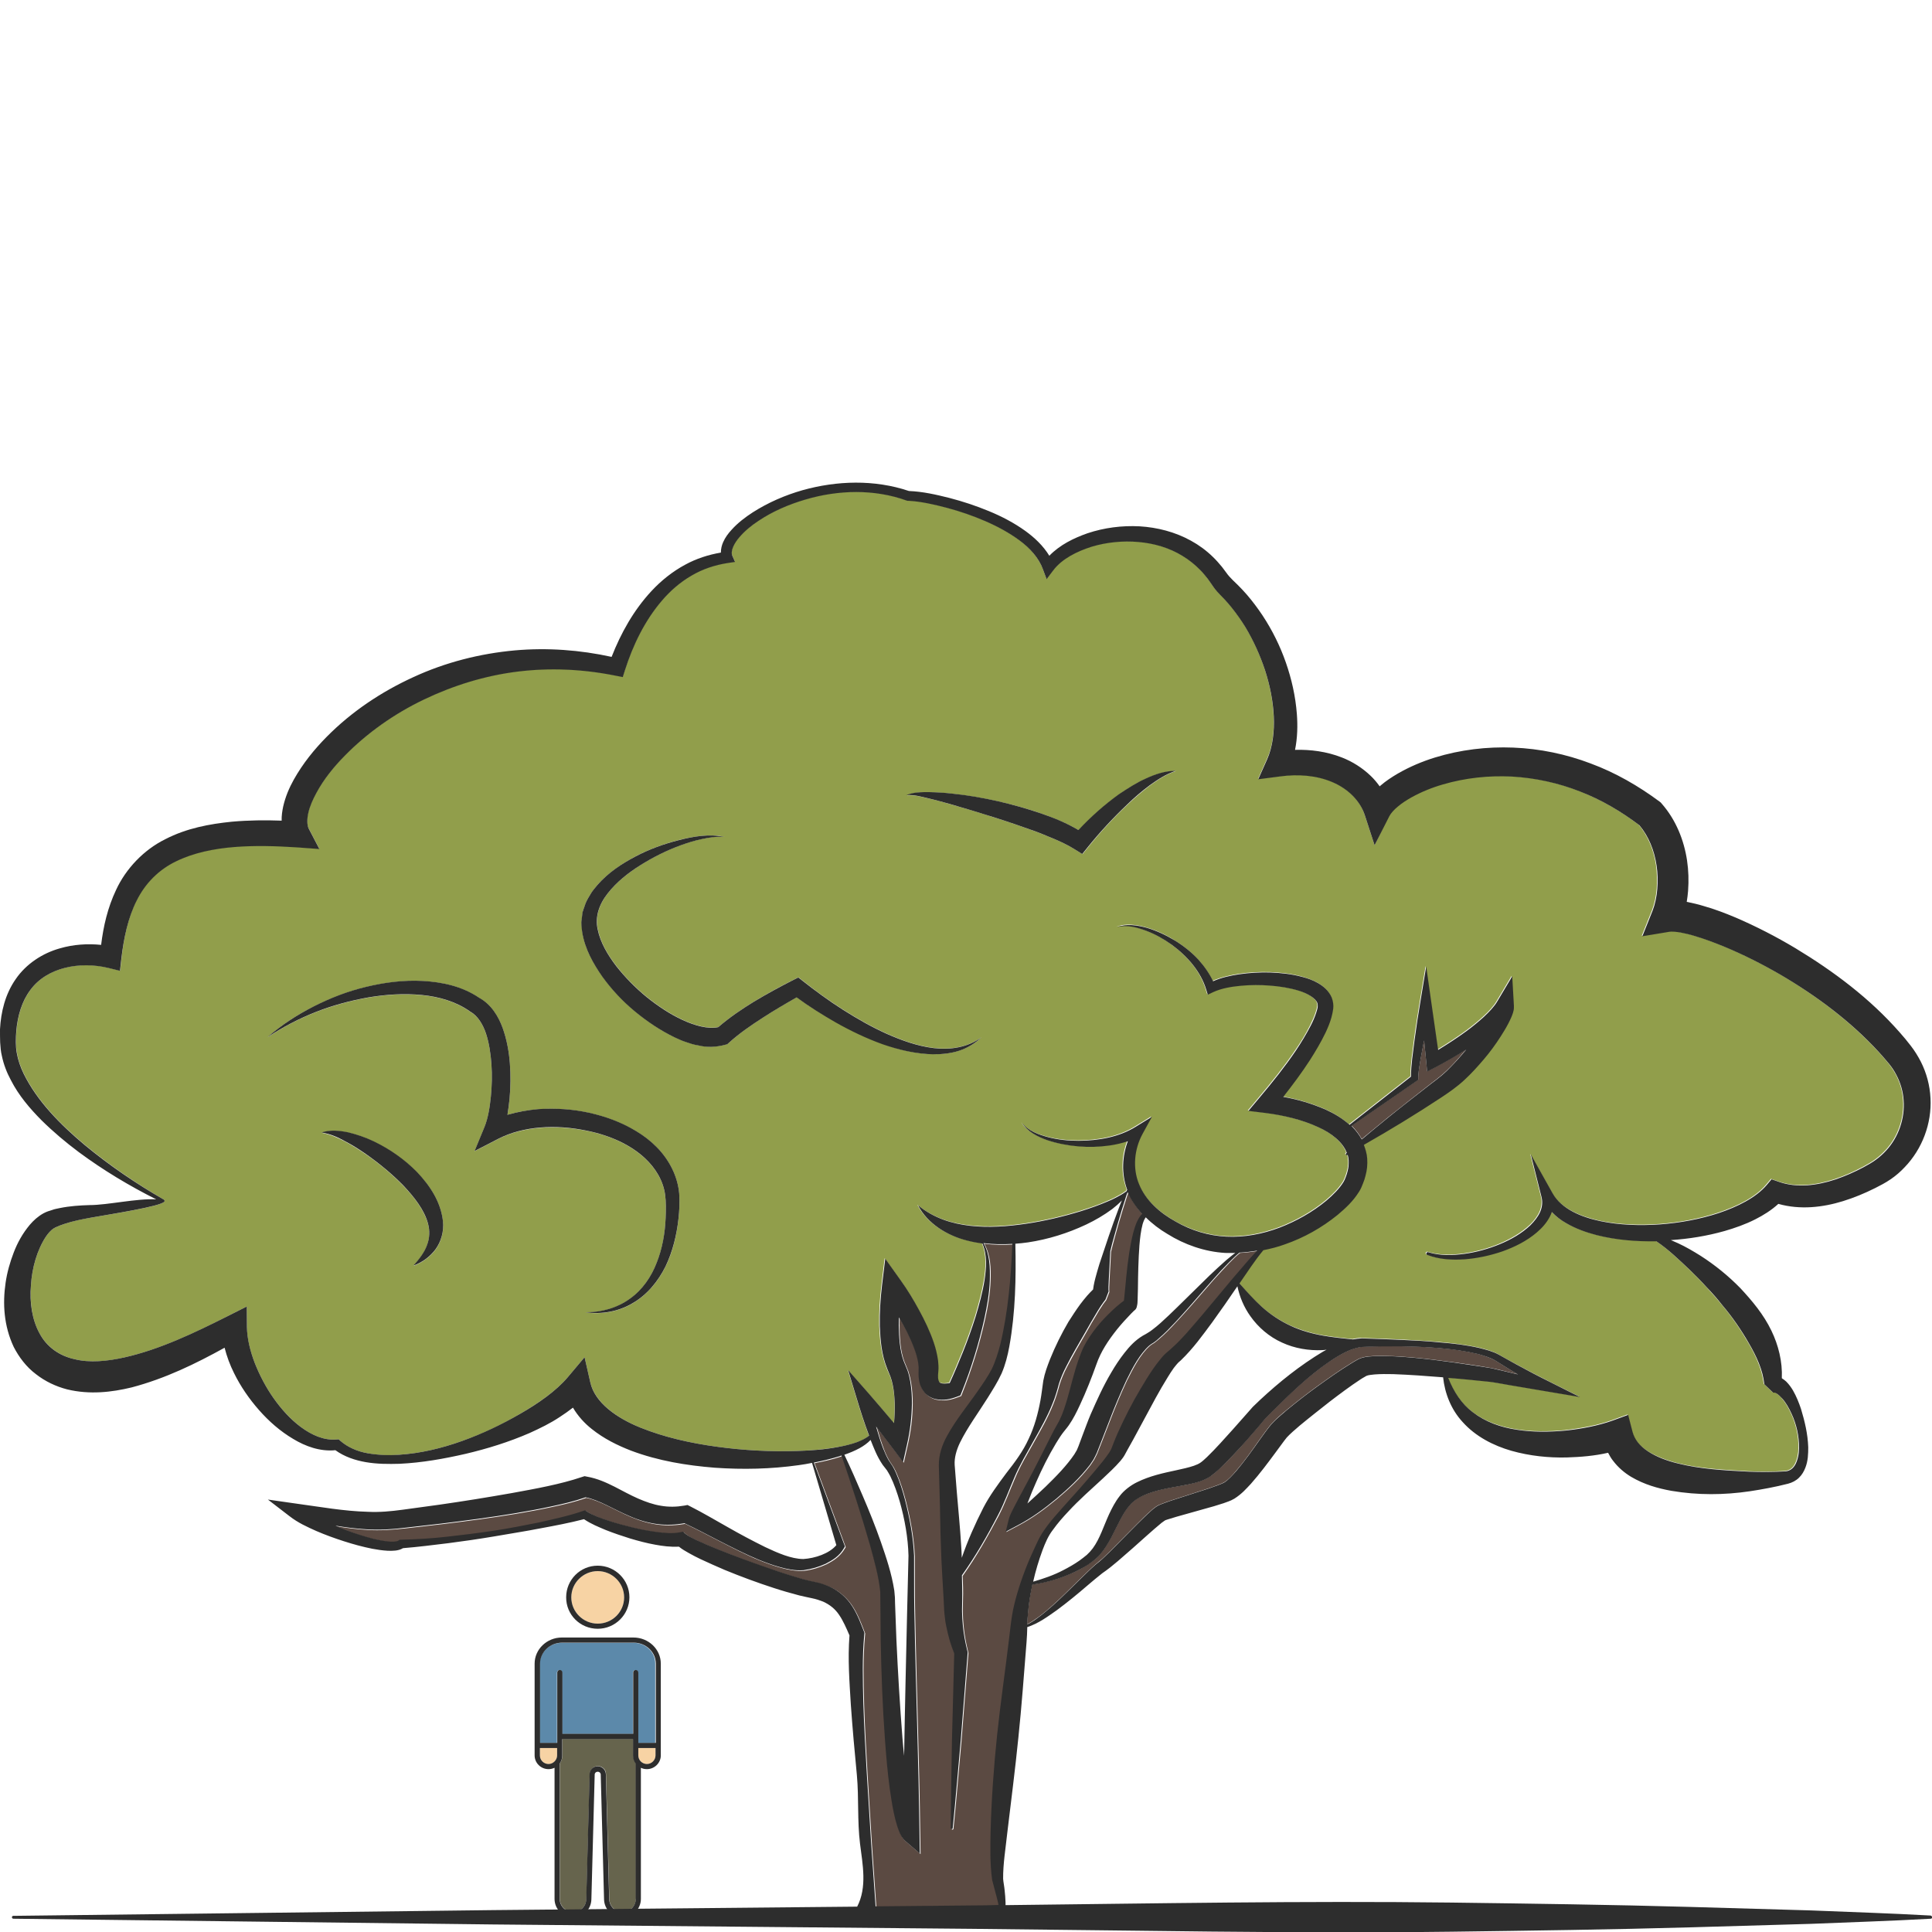 <?xml version="1.0" encoding="utf-8"?>
<!-- Generator: Adobe Illustrator 24.1.2, SVG Export Plug-In . SVG Version: 6.00 Build 0)  -->
<svg version="1.1" id="Layer_1" xmlns="http://www.w3.org/2000/svg" xmlns:xlink="http://www.w3.org/1999/xlink" x="0px" y="0px"
	 viewBox="0 0 128 128" style="enable-background:new 0 0 128 128;" xml:space="preserve">
<style type="text/css">
	.st0{fill:#5C89AA;}
	.st1{fill:#F7D3A4;}
	.st2{fill:#66644D;}
	.st3{fill:#2D2D2D;}
	.st4{fill:#5B4A42;}
	.st5{fill:#919E4B;}
</style>
<g>
	<g>
		<path class="st0" d="M41.97,108.84h-4.75c-0.8,0-1.46,0.62-1.46,1.39v5.25h1.14l0-4.66c0-0.1,0.08-0.17,0.17-0.17h0
			c0.1,0,0.17,0.08,0.17,0.17l0,4.06h4.69l0-4.06c0-0.1,0.08-0.17,0.17-0.17c0.1,0,0.17,0.08,0.17,0.17l0,4.66h1.14v-5.25
			C43.43,109.46,42.78,108.84,41.97,108.84z"/>
		<path class="st1" d="M35.77,115.81v0.49c0,0.31,0.26,0.57,0.57,0.57c0.15,0,0.3-0.06,0.4-0.17c0.11-0.11,0.17-0.25,0.17-0.4
			l0-0.49H35.77z"/>
		<path class="st1" d="M39.6,107.57c0.96,0,1.75-0.78,1.75-1.74c0-0.96-0.78-1.74-1.75-1.74c-0.96,0-1.75,0.78-1.75,1.74
			C37.85,106.79,38.64,107.57,39.6,107.57z"/>
		<path class="st2" d="M41.95,115.21h-4.69l0,1.09c0,0.19-0.06,0.38-0.17,0.53v8.97c0,0.48,0.39,0.87,0.88,0.87
			c0.48,0,0.86-0.37,0.88-0.85l0.22-8.28c0.01-0.3,0.25-0.53,0.54-0.53c0.3,0,0.54,0.23,0.54,0.53l0.22,8.28
			c0.01,0.48,0.4,0.85,0.88,0.85c0.48,0,0.88-0.39,0.88-0.87v-8.97c-0.11-0.15-0.17-0.33-0.17-0.53L41.95,115.21z"/>
		<path class="st1" d="M42.29,116.3c0,0.31,0.26,0.57,0.57,0.57s0.57-0.25,0.57-0.57v-0.49h-1.14V116.3z"/>
		<path class="st3" d="M39.6,107.91c1.16,0,2.1-0.94,2.1-2.09c0-1.15-0.94-2.09-2.1-2.09c-1.16,0-2.09,0.94-2.09,2.09
			C37.5,106.98,38.44,107.91,39.6,107.91z M39.6,104.09c0.96,0,1.75,0.78,1.75,1.74c0,0.96-0.78,1.74-1.75,1.74
			c-0.96,0-1.75-0.78-1.75-1.74C37.85,104.87,38.64,104.09,39.6,104.09z"/>
		<path class="st3" d="M41.97,108.49h-4.75c-0.99,0-1.8,0.78-1.8,1.73v6.08c0,0.5,0.41,0.91,0.92,0.91c0.14,0,0.27-0.03,0.4-0.09
			v8.69c0,0.67,0.55,1.22,1.22,1.22c0.67,0,1.2-0.52,1.22-1.18l0.22-8.28c0-0.11,0.09-0.19,0.2-0.19c0.11,0,0.2,0.08,0.2,0.19
			l0.22,8.28c0.02,0.66,0.56,1.18,1.22,1.18c0.67,0,1.22-0.55,1.22-1.22v-8.69c0.12,0.06,0.25,0.09,0.4,0.09
			c0.5,0,0.92-0.41,0.92-0.91v-6.08C43.78,109.27,42.97,108.49,41.97,108.49z M36.74,116.7c-0.11,0.11-0.25,0.17-0.4,0.17
			c-0.31,0-0.57-0.25-0.57-0.57v-0.49h1.14l0,0.49C36.91,116.45,36.85,116.59,36.74,116.7z M42.12,125.81
			c0,0.48-0.39,0.87-0.88,0.87c-0.48,0-0.86-0.37-0.88-0.85l-0.22-8.28c-0.01-0.3-0.25-0.53-0.54-0.53c-0.3,0-0.54,0.23-0.54,0.53
			l-0.22,8.28c-0.01,0.48-0.4,0.85-0.88,0.85c-0.48,0-0.88-0.39-0.88-0.87v-8.97c0.11-0.15,0.17-0.34,0.17-0.53l0-1.09h4.69l0,1.09
			c0,0.2,0.06,0.38,0.17,0.53V125.81z M43.43,116.3c0,0.31-0.26,0.57-0.57,0.57s-0.57-0.25-0.57-0.57v-0.49h1.14V116.3z
			 M43.43,115.47h-1.14l0-4.66c0-0.1-0.08-0.17-0.17-0.17c-0.1,0-0.17,0.08-0.17,0.17l0,4.06h-4.69l0-4.06
			c0-0.1-0.08-0.17-0.17-0.17h0c-0.1,0-0.17,0.08-0.17,0.17l0,4.66h-1.14v-5.25c0-0.76,0.65-1.39,1.46-1.39h4.75
			c0.8,0,1.46,0.62,1.46,1.39V115.47z"/>
	</g>
	<g>
		<path class="st4" d="M91.97,74.02c0.95-0.76,1.91-1.51,2.87-2.26c0.5-0.37,0.91-0.71,1.31-1.13c0.34-0.35,0.67-0.73,0.99-1.11
			c-0.65,0.41-1.31,0.79-1.99,1.15l-0.6,0.31l-0.06-0.66l-0.14-1.4l-0.01,0.04l-0.23,1.23c-0.07,0.4-0.14,0.84-0.15,1.2l0,0.14
			l-0.09,0.06l-4.33,2.99c0.02,0.02,0.04,0.04,0.07,0.06c0.23,0.24,0.44,0.51,0.61,0.82C90.8,74.99,91.38,74.5,91.97,74.02z"/>
		<path class="st5" d="M56.78,95.55c0.29-0.1,0.57-0.24,0.79-0.43c-0.31-0.81-0.57-1.63-0.82-2.46l-0.57-1.88l1.33,1.51
			c0.58,0.66,1.15,1.33,1.71,2c0.04-0.44,0.06-0.88,0.05-1.31c-0.01-0.41-0.05-0.82-0.13-1.2c-0.04-0.19-0.09-0.37-0.15-0.55
			l-0.25-0.58c-0.38-0.97-0.45-1.9-0.49-2.82c-0.02-0.93,0.04-1.82,0.15-2.74l0.21-1.73l1.02,1.43c0.46,0.64,0.85,1.29,1.22,1.97
			c0.37,0.68,0.71,1.38,0.97,2.14c0.13,0.38,0.23,0.78,0.29,1.21c0.02,0.22,0.04,0.44,0.02,0.68c-0.02,0.21-0.03,0.32-0.02,0.46
			c0.01,0.12,0.04,0.21,0.07,0.26c0.03,0.05,0.05,0.07,0.13,0.1c0.12,0.05,0.35,0.04,0.57-0.01c0.31-0.67,0.6-1.37,0.88-2.06
			c0.31-0.77,0.59-1.56,0.84-2.35c0.24-0.8,0.45-1.6,0.59-2.42c0.12-0.8,0.18-1.65-0.14-2.41c-0.34-0.05-0.68-0.11-1.02-0.2
			c-1.33-0.33-2.64-1.13-3.25-2.34c1.03,0.85,2.22,1.22,3.44,1.36c1.22,0.14,2.46,0.05,3.7-0.13c1.23-0.18,2.47-0.47,3.67-0.84
			c0.6-0.19,1.2-0.39,1.78-0.65c0.3-0.12,0.57-0.26,0.85-0.42c0.13-0.08,0.26-0.16,0.38-0.25c0.02-0.03,0.03-0.07,0.04-0.1
			c-0.01-0.02-0.02-0.03-0.02-0.05c-0.37-1.04-0.32-2.16,0.06-3.16c-0.39,0.13-0.79,0.22-1.19,0.28c-0.7,0.1-1.41,0.12-2.1,0.06
			c-0.7-0.06-1.39-0.18-2.05-0.41c-0.64-0.24-1.32-0.56-1.68-1.16c0.42,0.56,1.1,0.79,1.74,0.96c0.65,0.17,1.33,0.24,2,0.24
			c1.33,0,2.72-0.25,3.79-0.92l1.09-0.67l-0.62,1.13c-0.56,1.02-0.68,2.3-0.23,3.34c0.43,1.06,1.36,1.87,2.4,2.46
			c1.05,0.6,2.2,0.95,3.38,1.01c1.18,0.06,2.38-0.17,3.51-0.59c1.12-0.43,2.19-1.03,3.11-1.79c0.45-0.38,0.88-0.81,1.14-1.24
			c0.06-0.1,0.1-0.19,0.15-0.33c0.05-0.13,0.09-0.26,0.12-0.38c0.07-0.25,0.09-0.5,0.07-0.74c-0.01-0.12-0.03-0.24-0.06-0.35
			c-0.01,0-0.02,0.01-0.03,0.02c-0.03,0.02-0.07,0.01-0.09-0.03c-0.01-0.03-0.01-0.06,0.01-0.08c0.02-0.01,0.03-0.03,0.05-0.04
			c-0.27-0.73-1.03-1.32-1.91-1.71c-1.06-0.48-2.3-0.78-3.47-0.93l-1.14-0.14l0.73-0.87c0.84-1,1.68-2.04,2.41-3.12
			c0.37-0.54,0.71-1.09,0.99-1.66c0.14-0.28,0.27-0.57,0.36-0.85c0.04-0.13,0.09-0.29,0.1-0.39c0.02-0.09,0-0.17-0.02-0.25
			c-0.1-0.33-0.68-0.66-1.26-0.83c-0.59-0.18-1.23-0.28-1.87-0.33c-0.64-0.05-1.3-0.05-1.94,0.01c-0.64,0.06-1.29,0.17-1.83,0.42
			l-0.36,0.17l-0.11-0.35c-0.35-1.18-1.23-2.2-2.28-2.96c-0.52-0.38-1.1-0.7-1.71-0.93c-0.6-0.22-1.27-0.41-1.92-0.23
			c0.63-0.25,1.34-0.13,1.98,0.04c0.65,0.19,1.27,0.47,1.84,0.83c0.58,0.36,1.12,0.78,1.58,1.28c0.39,0.42,0.73,0.9,0.97,1.43
			c0.57-0.24,1.15-0.37,1.72-0.46c0.69-0.1,1.38-0.14,2.08-0.12c0.7,0.03,1.4,0.1,2.1,0.29c0.35,0.1,0.7,0.22,1.05,0.41
			c0.34,0.2,0.71,0.48,0.91,0.96c0.09,0.24,0.13,0.5,0.1,0.74c-0.02,0.23-0.07,0.4-0.12,0.58c-0.11,0.36-0.24,0.69-0.39,1.01
			c-0.3,0.64-0.65,1.23-1.03,1.81c-0.55,0.85-1.15,1.65-1.77,2.44c0.96,0.18,1.88,0.44,2.8,0.84c0.55,0.25,1.1,0.57,1.59,1.01
			l4.07-3.19c0-0.42,0.04-0.79,0.08-1.18l0.16-1.26c0.11-0.84,0.25-1.67,0.38-2.5l0.39-2.36l0.34,2.39l0.45,3.14
			c0.65-0.4,1.3-0.82,1.91-1.27c0.39-0.29,0.77-0.6,1.12-0.92c0.35-0.32,0.68-0.67,0.88-1.01l1-1.68l0.11,1.95
			c0.01,0.27-0.03,0.35-0.06,0.47c-0.03,0.1-0.07,0.19-0.1,0.27c-0.07,0.16-0.14,0.32-0.22,0.46c-0.16,0.29-0.32,0.56-0.49,0.83
			c-0.34,0.53-0.71,1.04-1.12,1.52c-0.41,0.48-0.83,0.95-1.3,1.38c-0.46,0.44-1.03,0.83-1.52,1.15c-1.67,1.1-3.39,2.14-5.13,3.14
			c0.11,0.29,0.2,0.59,0.22,0.9c0.02,0.39-0.02,0.78-0.11,1.14c-0.04,0.18-0.1,0.36-0.17,0.52c-0.06,0.16-0.14,0.36-0.25,0.53
			c-0.41,0.66-0.91,1.11-1.43,1.55c-1.05,0.85-2.23,1.51-3.49,1.95c-0.47,0.16-0.95,0.29-1.43,0.39c-0.57,0.69-1.06,1.46-1.58,2.2
			c0,0,0,0,0,0c0.49,0.56,0.96,1.09,1.47,1.54c0.58,0.52,1.21,0.93,1.88,1.25c0.68,0.31,1.41,0.53,2.19,0.67
			c0.63,0.11,1.29,0.18,1.97,0.25c0.19-0.04,0.39-0.07,0.59-0.07c0.88,0.03,1.74,0.06,2.61,0.1c0.87,0.05,1.73,0.09,2.6,0.17
			c0.86,0.08,1.73,0.18,2.59,0.37c0.43,0.11,0.86,0.21,1.28,0.44c0.39,0.22,0.75,0.43,1.13,0.63c0.75,0.41,1.52,0.81,2.28,1.19
			l1.97,0.99l-2.19-0.37l-2.54-0.43c-0.42-0.07-0.86-0.15-1.26-0.21l-1.28-0.13c-0.49-0.05-0.97-0.09-1.46-0.13
			c0.36,0.91,0.88,1.71,1.61,2.26c0.84,0.65,1.86,1,2.91,1.17c1.06,0.17,2.16,0.16,3.24,0.06c1.07-0.12,2.2-0.33,3.12-0.66
			l1.04-0.38l0.29,1.12c0.13,0.52,0.46,0.92,1,1.28c0.54,0.35,1.24,0.62,1.97,0.81c1.48,0.38,3.11,0.46,4.73,0.55
			c0.81,0.04,1.65,0.04,2.43-0.02c0.28-0.02,0.52-0.17,0.67-0.48c0.15-0.3,0.23-0.69,0.23-1.07c0.01-0.78-0.17-1.58-0.51-2.3
			c-0.17-0.36-0.36-0.7-0.61-0.98c-0.12-0.14-0.25-0.26-0.37-0.33c-0.12-0.08-0.23-0.07-0.21-0.04l-0.6-0.57
			c-0.11-0.97-0.53-1.87-1.03-2.73c-0.5-0.86-1.08-1.72-1.76-2.52c-0.33-0.41-0.68-0.8-1.04-1.19c-0.35-0.39-0.73-0.77-1.11-1.14
			c-0.7-0.66-1.41-1.35-2.21-1.89c-1.33,0.02-2.66-0.08-3.96-0.41c-0.7-0.18-1.39-0.43-2.03-0.8c-0.34-0.2-0.66-0.44-0.94-0.73
			c-0.03,0.1-0.07,0.2-0.12,0.29c-0.22,0.43-0.53,0.77-0.87,1.06c-0.68,0.57-1.46,0.96-2.26,1.25c-0.81,0.28-1.64,0.47-2.49,0.53
			c-0.84,0.06-1.71,0.02-2.52-0.29c-0.05-0.02-0.07-0.07-0.05-0.12c0.02-0.05,0.07-0.07,0.12-0.06c0.77,0.24,1.61,0.22,2.41,0.11
			c0.81-0.12,1.6-0.33,2.34-0.64c0.74-0.31,1.45-0.72,2.02-1.25c0.28-0.27,0.51-0.57,0.65-0.89c0.13-0.32,0.17-0.66,0.09-0.98
			l-0.71-2.83l1.44,2.57c0.58,1.04,1.89,1.57,3.15,1.85c1.29,0.27,2.64,0.31,3.96,0.22c1.33-0.1,2.65-0.34,3.9-0.75
			c1.23-0.41,2.46-1,3.18-1.86l0.32-0.38l0.49,0.17c1.16,0.41,2.49,0.26,3.75-0.16c0.63-0.21,1.25-0.49,1.86-0.81
			c0.31-0.17,0.58-0.32,0.82-0.5c0.25-0.18,0.47-0.39,0.68-0.61c0.82-0.89,1.24-2.13,1.15-3.32c-0.04-0.6-0.21-1.18-0.49-1.7
			c-0.14-0.26-0.3-0.5-0.5-0.75c-0.22-0.26-0.44-0.52-0.67-0.77c-1.86-2.01-4.12-3.71-6.53-5.12c-1.21-0.7-2.46-1.33-3.74-1.86
			c-0.64-0.26-1.28-0.5-1.92-0.69c-0.32-0.1-0.64-0.17-0.94-0.23c-0.29-0.06-0.61-0.07-0.71-0.05l-1.81,0.3l0.68-1.7
			c0.16-0.41,0.27-0.92,0.31-1.44c0.04-0.52,0.02-1.05-0.05-1.56c-0.15-1-0.53-1.93-1.14-2.66c-1.21-0.91-2.53-1.69-3.93-2.23
			c-1.44-0.57-2.97-0.9-4.51-0.99c-1.54-0.09-3.1,0.09-4.57,0.52c-0.73,0.22-1.44,0.51-2.09,0.86c-0.32,0.18-0.63,0.38-0.89,0.6
			c-0.26,0.21-0.48,0.46-0.57,0.64L91.07,56l-0.66-2.03c-0.32-0.98-1.14-1.76-2.17-2.19c-1.03-0.44-2.24-0.53-3.43-0.37l-1.46,0.19
			l0.59-1.32c0.38-0.83,0.49-1.85,0.44-2.87c-0.05-1.02-0.26-2.05-0.58-3.04c-0.33-0.99-0.76-1.96-1.3-2.85
			c-0.27-0.45-0.57-0.88-0.9-1.28c-0.16-0.2-0.33-0.4-0.51-0.59l-0.28-0.29c-0.11-0.12-0.22-0.24-0.32-0.36
			c-0.1-0.12-0.19-0.25-0.27-0.38l-0.22-0.31c-0.15-0.2-0.31-0.39-0.49-0.57c-0.35-0.36-0.74-0.67-1.18-0.94
			c-0.86-0.52-1.87-0.83-2.91-0.92c-1.04-0.09-2.1,0.01-3.1,0.31c-0.99,0.3-1.97,0.8-2.55,1.57l-0.44,0.58l-0.25-0.67
			c-0.28-0.74-0.87-1.39-1.55-1.9c-0.69-0.51-1.47-0.93-2.28-1.28c-0.81-0.35-1.65-0.64-2.51-0.87c-0.85-0.22-1.75-0.43-2.57-0.47
			l-0.06,0l-0.04-0.01c-2.14-0.78-4.54-0.72-6.73-0.07c-1.1,0.33-2.16,0.79-3.1,1.41c-0.47,0.32-0.91,0.67-1.26,1.08
			c-0.35,0.39-0.61,0.92-0.47,1.23l0.18,0.41l-0.47,0.07c-0.85,0.13-1.68,0.4-2.42,0.84c-0.74,0.43-1.4,1-1.96,1.66
			c-1.13,1.32-1.91,2.92-2.44,4.59l-0.15,0.47l-0.51-0.1c-2.14-0.43-4.34-0.53-6.49-0.26c-2.15,0.27-4.24,0.92-6.18,1.85
			c-1.94,0.94-3.72,2.2-5.22,3.7c-0.74,0.76-1.4,1.59-1.89,2.47c-0.24,0.44-0.44,0.9-0.54,1.33c-0.11,0.43-0.09,0.84,0.03,1.06
			l0.7,1.34l-1.51-0.11c-1.39-0.1-2.78-0.14-4.14-0.02c-1.35,0.11-2.68,0.38-3.83,0.94c-1.15,0.55-2.06,1.45-2.62,2.6
			C8.48,60.8,8.2,62.14,8.05,63.5l-0.09,0.81l-0.77-0.19c-1.86-0.45-4.06-0.06-5.17,1.46c-0.56,0.74-0.84,1.71-0.93,2.7
			c-0.02,0.25-0.03,0.5-0.03,0.75c0.01,0.24,0.01,0.47,0.06,0.71c0.08,0.47,0.24,0.94,0.46,1.39c0.89,1.81,2.41,3.35,4.03,4.71
			c1.63,1.35,3.4,2.56,5.25,3.64l0,0c0.05,0.03,0.06,0.09,0.03,0.13c-0.24,0.33-3.62,0.84-4.85,1.06c-0.61,0.1-1.23,0.23-1.78,0.42
			c-0.13,0.05-0.28,0.09-0.4,0.15c-0.13,0.06-0.26,0.11-0.33,0.16c-0.17,0.12-0.34,0.31-0.49,0.53c-0.59,0.9-0.92,2.09-0.99,3.22
			c-0.09,1.14,0.08,2.3,0.57,3.19c0.47,0.88,1.32,1.49,2.32,1.71c1,0.25,2.16,0.15,3.31-0.12c2.32-0.52,4.61-1.6,6.85-2.74
			l1.25-0.63l0.01,1.35c0,0.78,0.22,1.62,0.53,2.42c0.32,0.8,0.73,1.59,1.24,2.31c0.51,0.72,1.11,1.38,1.81,1.91
			c0.69,0.52,1.52,0.89,2.34,0.82l0.16-0.01l0.11,0.1c0.47,0.42,1.12,0.7,1.8,0.82c0.68,0.13,1.39,0.16,2.1,0.1
			c1.42-0.09,2.82-0.43,4.16-0.91c1.35-0.47,2.64-1.09,3.85-1.8c1.2-0.7,2.38-1.51,3.16-2.43l1.11-1.32l0.38,1.67
			c0.31,1.33,1.75,2.36,3.31,2.99c1.58,0.64,3.32,1.03,5.08,1.27c1.76,0.24,3.55,0.34,5.34,0.28c0.89-0.03,1.79-0.1,2.66-0.26
			C55.93,95.8,56.37,95.7,56.78,95.55z M61.59,52.49c0.51,0.01,1.02,0.04,1.53,0.1c1.01,0.11,2.02,0.28,3.01,0.5
			c0.99,0.23,1.98,0.49,2.94,0.84c0.81,0.28,1.61,0.62,2.4,1.07c0.82-0.88,1.71-1.67,2.68-2.37c0.57-0.39,1.15-0.76,1.78-1.04
			c0.62-0.29,1.31-0.51,1.99-0.51c-0.65,0.21-1.19,0.57-1.72,0.95c-0.52,0.4-1.02,0.82-1.49,1.27c-0.95,0.89-1.84,1.86-2.65,2.87
			l-0.34,0.42l-0.48-0.3c-0.76-0.48-1.68-0.83-2.59-1.19c-0.92-0.33-1.86-0.66-2.8-0.95c-0.94-0.31-1.9-0.59-2.85-0.86
			c-0.48-0.13-0.96-0.28-1.44-0.38c-0.48-0.11-0.97-0.26-1.47-0.21C60.55,52.48,61.09,52.49,61.59,52.49z M28.84,82.81
			c-0.39,0.51-0.9,0.85-1.45,1.06c0.39-0.44,0.73-0.88,0.9-1.36c0.18-0.47,0.19-0.95,0.07-1.41c-0.25-0.93-0.91-1.77-1.63-2.53
			c-0.74-0.76-1.58-1.46-2.47-2.08c-0.45-0.3-0.91-0.61-1.4-0.86c-0.49-0.26-0.99-0.48-1.56-0.58c0.56-0.19,1.19-0.13,1.77-0.01
			c0.58,0.13,1.15,0.33,1.68,0.59c1.07,0.51,2.06,1.2,2.9,2.06c0.82,0.86,1.57,1.94,1.7,3.27C29.42,81.6,29.22,82.3,28.84,82.81z
			 M44.95,80.76c-0.12,1.08-0.37,2.17-0.86,3.16c-0.49,0.99-1.23,1.88-2.18,2.43c-0.95,0.57-2.08,0.75-3.13,0.6
			c1.06,0.01,2.11-0.29,2.94-0.89c0.84-0.59,1.43-1.46,1.79-2.4c0.38-0.94,0.55-1.95,0.59-2.97c0.02-0.51,0.03-1.04-0.03-1.5
			c-0.06-0.47-0.22-0.92-0.45-1.33c-0.94-1.65-2.91-2.6-4.85-2.96c-1.95-0.38-4.11-0.29-5.78,0.57l-1.55,0.8l0.66-1.6
			c0.23-0.55,0.35-1.3,0.42-2c0.07-0.71,0.09-1.43,0.04-2.14c-0.05-0.71-0.15-1.41-0.36-2.04c-0.21-0.63-0.55-1.19-1.03-1.45
			l-0.04-0.02L31.11,67c-0.88-0.62-2.01-0.96-3.17-1.07c-1.16-0.11-2.36-0.04-3.53,0.16c-1.17,0.21-2.34,0.52-3.47,0.96
			c-1.12,0.44-2.2,1-3.22,1.68c0.91-0.81,1.95-1.49,3.06-2.04c1.1-0.56,2.27-1.01,3.48-1.3c1.21-0.29,2.47-0.46,3.75-0.39
			c1.27,0.07,2.59,0.34,3.73,1.11c0.83,0.46,1.29,1.26,1.56,2c0.28,0.78,0.42,1.56,0.48,2.35c0.06,0.78,0.05,1.56-0.02,2.34
			c-0.04,0.36-0.08,0.71-0.14,1.07c0.68-0.21,1.37-0.33,2.06-0.38c1.12-0.08,2.24,0,3.34,0.24c1.09,0.24,2.15,0.63,3.13,1.22
			c0.97,0.58,1.85,1.41,2.37,2.47c0.26,0.53,0.43,1.1,0.48,1.68C45.04,79.69,45.01,80.21,44.95,80.76z M52.79,66.07
			c-0.75,0.42-1.49,0.86-2.2,1.32c-0.81,0.52-1.61,1.07-2.28,1.68l-0.11,0.1l-0.11,0.03c-0.64,0.18-1.28,0.19-1.82,0.05
			c-0.29-0.04-0.55-0.13-0.81-0.22c-0.27-0.08-0.51-0.2-0.75-0.31c-0.97-0.46-1.84-1.06-2.65-1.73c-0.81-0.67-1.53-1.44-2.15-2.3
			c-0.61-0.86-1.16-1.82-1.33-2.95c-0.03-0.29-0.08-0.56-0.03-0.86l0.05-0.44c0.03-0.14,0.09-0.28,0.14-0.41
			c0.08-0.28,0.22-0.53,0.37-0.76c0.13-0.25,0.32-0.45,0.49-0.66c0.72-0.81,1.61-1.39,2.52-1.88c0.92-0.48,1.89-0.83,2.87-1.08
			c0.98-0.24,2.03-0.42,3.02-0.21c-0.5-0.05-1,0.03-1.49,0.14c-0.49,0.1-0.96,0.25-1.43,0.42c-0.93,0.34-1.82,0.79-2.65,1.31
			c-0.83,0.52-1.59,1.13-2.16,1.86c-0.58,0.73-0.86,1.56-0.67,2.4c0.17,0.85,0.65,1.69,1.23,2.43c0.58,0.75,1.26,1.43,2,2.04
			c0.75,0.6,1.55,1.14,2.4,1.53c0.8,0.37,1.7,0.62,2.36,0.47c0.75-0.65,1.54-1.18,2.35-1.68c0.86-0.52,1.73-1,2.63-1.45l0.32-0.16
			l0.28,0.22c0.84,0.67,1.75,1.33,2.68,1.92c0.93,0.59,1.89,1.14,2.89,1.59c1,0.44,2.04,0.82,3.13,0.95
			c1.08,0.13,2.22-0.04,3.15-0.71c-0.4,0.39-0.9,0.7-1.46,0.88c-0.55,0.18-1.13,0.25-1.71,0.24c-1.16-0.02-2.3-0.29-3.38-0.69
			c-1.08-0.39-2.12-0.89-3.11-1.45C54.47,67.21,53.62,66.68,52.79,66.07z"/>
		<path class="st4" d="M98.82,90.64c0.45,0.09,0.85,0.2,1.28,0.3l0.46,0.11c-0.13-0.08-0.26-0.15-0.39-0.23l-1.1-0.68
			c-0.33-0.2-0.75-0.32-1.15-0.44c-1.65-0.39-3.39-0.48-5.1-0.51c-0.86-0.01-1.73-0.01-2.57,0.04c-0.75,0.07-1.5,0.53-2.19,0.98
			c-1.38,0.95-2.62,2.14-3.82,3.34l-0.44,0.45l-0.39,0.47l-0.85,0.98c-0.57,0.65-1.16,1.29-1.82,1.9c-0.17,0.15-0.34,0.31-0.56,0.46
			c-0.25,0.17-0.49,0.26-0.72,0.34c-0.47,0.15-0.9,0.23-1.33,0.3c-0.85,0.15-1.66,0.3-2.38,0.62c-0.37,0.16-0.63,0.34-0.89,0.63
			c-0.25,0.28-0.46,0.62-0.65,0.99c-0.39,0.73-0.72,1.57-1.33,2.29c-0.16,0.18-0.33,0.34-0.53,0.48c-0.18,0.13-0.37,0.25-0.56,0.37
			c-0.39,0.23-0.79,0.41-1.2,0.57c-0.71,0.28-1.45,0.46-2.2,0.58c-0.05,0.24-0.1,0.48-0.14,0.72c-0.09,0.51-0.14,1.02-0.18,1.52
			c-0.01,0.12-0.01,0.26-0.02,0.39c0.26-0.13,0.5-0.3,0.73-0.46c0.34-0.25,0.67-0.53,0.98-0.81c0.64-0.57,1.23-1.18,1.85-1.78
			c0.31-0.3,0.61-0.6,0.95-0.9c0.2-0.17,0.33-0.27,0.49-0.41l0.46-0.44l1.81-1.83c0.31-0.31,0.61-0.61,0.95-0.91
			c0.09-0.08,0.17-0.15,0.3-0.24c0.15-0.11,0.29-0.16,0.4-0.2c0.22-0.09,0.43-0.16,0.64-0.23l2.45-0.79l0.59-0.21l0.28-0.11
			l0.13-0.06c0.02-0.02,0.04-0.03,0.07-0.04c0.23-0.14,0.53-0.46,0.78-0.76c0.53-0.62,1.02-1.31,1.51-2.01
			c0.25-0.35,0.49-0.69,0.8-1.07c0.38-0.41,0.69-0.66,1.04-0.95c0.68-0.56,1.36-1.09,2.07-1.6c0.71-0.51,1.41-1.01,2.18-1.48
			c0.1-0.06,0.19-0.12,0.3-0.18l0.16-0.09c0.05-0.03,0.17-0.07,0.25-0.1c0.31-0.09,0.54-0.09,0.78-0.11
			c0.47-0.02,0.91-0.01,1.35,0.01c1.76,0.09,3.47,0.33,5.18,0.58C97.97,90.5,98.4,90.56,98.82,90.64z"/>
		<path class="st4" d="M65.79,124.56c-0.15-1.14-0.13-2.17-0.1-3.24c0.06-2.12,0.21-4.23,0.43-6.34c0.21-2.1,0.53-4.19,0.78-6.28
			c0.07-0.52,0.11-1.02,0.2-1.58c0.09-0.54,0.22-1.07,0.37-1.59c0.31-1.04,0.7-2.04,1.16-3.01c0.12-0.24,0.22-0.48,0.36-0.73
			c0.14-0.25,0.3-0.47,0.46-0.69c0.33-0.43,0.69-0.82,1.04-1.23c0.72-0.79,1.42-1.58,2.1-2.39c0.33-0.4,0.68-0.81,0.95-1.21
			l0.09-0.15L73.67,96c0.04-0.09,0.1-0.25,0.14-0.36c0.1-0.25,0.2-0.5,0.31-0.74c0.44-0.97,0.92-1.92,1.47-2.84
			c0.27-0.46,0.55-0.92,0.86-1.37c0.16-0.22,0.32-0.45,0.51-0.67c0.11-0.11,0.18-0.22,0.32-0.34l0.32-0.28
			c0.73-0.63,1.42-1.47,2.09-2.26l2.03-2.43l1.04-1.21c0.19-0.21,0.37-0.42,0.57-0.62c-0.39,0.06-0.78,0.11-1.17,0.13
			c-0.26,0.2-0.5,0.45-0.73,0.68c-0.35,0.36-0.68,0.73-1.02,1.1c-0.66,0.75-1.31,1.52-1.99,2.27c-0.34,0.37-0.68,0.75-1.04,1.11
			c-0.18,0.18-0.37,0.36-0.57,0.53c-0.1,0.09-0.21,0.17-0.32,0.26c-0.06,0.04-0.12,0.08-0.19,0.12l-0.12,0.09
			c-0.63,0.56-1.09,1.45-1.52,2.31c-0.41,0.88-0.79,1.79-1.14,2.71l-0.54,1.39c-0.09,0.23-0.18,0.47-0.28,0.71
			c-0.05,0.12-0.14,0.28-0.21,0.42l-0.24,0.36c-0.68,0.89-1.43,1.57-2.22,2.24c-0.8,0.66-1.6,1.26-2.57,1.77l-0.79,0.42l0.2-0.81
			c0.05-0.2,0.11-0.31,0.16-0.43l0.17-0.34l0.34-0.65L68.24,98c0.46-0.86,0.89-1.73,1.33-2.6c0.11-0.22,0.22-0.44,0.34-0.66
			c0.06-0.11,0.12-0.22,0.19-0.34c0.06-0.1,0.11-0.19,0.16-0.3c0.2-0.41,0.34-0.86,0.48-1.31c0.26-0.91,0.47-1.86,0.81-2.79
			c0.08-0.22,0.17-0.5,0.3-0.73c0.12-0.24,0.26-0.47,0.4-0.68c0.29-0.43,0.61-0.83,0.96-1.2c0.35-0.37,0.71-0.72,1.11-1.03
			l0.16-0.12l0.03-0.02l0.02-0.16l0.07-0.71c0.1-0.97,0.18-1.94,0.37-2.91c0.09-0.48,0.2-0.97,0.4-1.44
			c0.09-0.18,0.17-0.38,0.35-0.53c-0.39-0.42-0.72-0.9-0.96-1.44c0,0,0,0.01-0.01,0.01c-0.03,0.07-0.05,0.15-0.08,0.22l-0.29,0.91
			c-0.19,0.61-0.36,1.22-0.53,1.84c-0.08,0.3-0.17,0.62-0.24,0.92l-0.05,0.95l-0.05,0.95l-0.02,0.46v0.21c0,0.04,0.01,0.09,0.01,0.1
			l-0.21,0.54c-0.06,0.08-0.2,0.25-0.31,0.43c-0.12,0.17-0.23,0.36-0.34,0.55c-0.23,0.37-0.45,0.76-0.66,1.14
			c-0.44,0.76-0.89,1.53-1.29,2.31c-0.2,0.38-0.37,0.79-0.48,1.14c-0.11,0.41-0.25,0.9-0.43,1.33c-0.35,0.88-0.81,1.68-1.26,2.48
			c-0.44,0.8-0.93,1.59-1.27,2.42c-0.36,0.83-0.67,1.68-1.08,2.48c-0.72,1.36-1.48,2.71-2.39,3.99c0.02,0.53,0.04,1.05,0.02,1.59
			c0,0.32-0.02,0.59-0.01,0.87c0.01,0.28,0.02,0.56,0.05,0.84c0.05,0.56,0.16,1.14,0.29,1.67l0.03,0.12l0,0.05l-0.46,5.81
			c-0.18,1.93-0.33,3.87-0.53,5.8c0,0.03-0.03,0.06-0.07,0.06c-0.03,0-0.06-0.03-0.06-0.07c0-1.94,0.05-3.88,0.08-5.83l0.15-5.73
			c-0.23-0.57-0.38-1.13-0.51-1.72c-0.07-0.31-0.11-0.62-0.14-0.93c-0.03-0.32-0.04-0.64-0.05-0.91c-0.06-1.17-0.15-2.36-0.18-3.54
			c-0.05-1.19-0.05-2.38-0.09-3.56l-0.05-1.79c-0.01-0.73,0.23-1.39,0.53-1.94c0.61-1.11,1.38-2.02,2.05-3
			c0.33-0.48,0.68-0.98,0.93-1.46c0.24-0.5,0.42-1.06,0.56-1.62c0.53-2.16,0.72-4.42,0.8-6.67c-0.63,0.04-1.27,0.03-1.91-0.05
			c0.42,0.74,0.45,1.62,0.42,2.44c-0.03,0.86-0.17,1.71-0.36,2.55c-0.37,1.67-0.88,3.3-1.51,4.9l-0.08,0.2l-0.21,0.08
			c-0.45,0.17-0.87,0.28-1.46,0.16c-0.28-0.07-0.59-0.26-0.78-0.52c-0.19-0.26-0.26-0.54-0.3-0.79c-0.04-0.23-0.02-0.5-0.02-0.66
			c0.01-0.13-0.01-0.29-0.03-0.44c-0.05-0.31-0.15-0.63-0.27-0.96c-0.26-0.69-0.61-1.37-1-2.04c0,0.17-0.02,0.35-0.01,0.52
			c0,0.83,0.06,1.69,0.32,2.37l0.26,0.64c0.08,0.25,0.14,0.49,0.18,0.73c0.08,0.48,0.11,0.96,0.11,1.43
			c-0.01,0.94-0.12,1.83-0.33,2.74l-0.26,1.16l-0.7-0.93c-0.36-0.48-0.72-0.95-1.09-1.43c0.14,0.49,0.29,0.98,0.47,1.45
			c0.1,0.28,0.23,0.55,0.37,0.79l0.26,0.39c0.08,0.15,0.16,0.29,0.22,0.44c0.26,0.59,0.44,1.19,0.6,1.79
			c0.31,1.21,0.54,2.43,0.6,3.69c0.01,1.26-0.01,2.46,0.02,3.7c0.09,4.93,0.28,9.85,0.34,14.79l0.02,1.25l-0.93-0.8
			c-0.25-0.21-0.31-0.38-0.39-0.54c-0.07-0.16-0.12-0.3-0.17-0.45c-0.09-0.29-0.16-0.57-0.22-0.84c-0.12-0.55-0.2-1.1-0.28-1.65
			c-0.14-1.09-0.23-2.19-0.32-3.28c-0.16-2.18-0.24-4.36-0.28-6.54l-0.03-3.23c-0.11-1.01-0.4-2.07-0.68-3.1
			c-0.57-1.99-1.22-3.97-1.89-5.94c-0.04,0.01-0.09,0.03-0.13,0.05c-0.56,0.18-1.13,0.31-1.7,0.42l2.02,5.45l0.04,0.11l-0.06,0.1
			c-0.31,0.53-0.75,0.8-1.21,1.04c-0.48,0.22-0.93,0.36-1.48,0.43c-0.56,0.04-1.06-0.07-1.54-0.2c-0.48-0.13-0.94-0.3-1.39-0.48
			c-0.9-0.36-1.75-0.81-2.6-1.24c-0.79-0.41-1.57-0.82-2.35-1.19c-0.57,0.1-1.17,0.13-1.75,0.06c-0.65-0.08-1.28-0.27-1.86-0.52
			c-1.08-0.46-2.04-1.08-2.94-1.26c-0.77,0.27-1.51,0.44-2.26,0.6c-0.81,0.18-1.62,0.32-2.43,0.46c-1.62,0.27-3.24,0.48-4.86,0.68
			l-2.44,0.28c-0.79,0.09-1.7,0.16-2.53,0.1c-0.7-0.04-1.37-0.13-2.05-0.24c0.26,0.11,0.52,0.22,0.78,0.32
			c0.58,0.22,1.18,0.42,1.78,0.56c0.3,0.07,0.6,0.13,0.89,0.16c0.28,0.04,0.62,0.02,0.71-0.05l0.09-0.06l0.09,0
			c1.02-0.02,2.04-0.08,3.05-0.2c1.02-0.11,2.03-0.24,3.05-0.39c1.01-0.14,2.02-0.35,3.02-0.55c0.99-0.23,2.01-0.44,2.95-0.77
			l0.12-0.04l0.14,0.09c0.39,0.25,0.94,0.44,1.45,0.61c0.52,0.17,1.05,0.31,1.58,0.44c0.53,0.13,1.07,0.23,1.6,0.3
			c0.52,0.07,1.08,0.1,1.5,0.02l0.22-0.04l0.22,0.18c0.11,0.09,0.38,0.24,0.62,0.35c0.24,0.12,0.5,0.23,0.76,0.34
			c0.51,0.22,1.04,0.43,1.57,0.63c1.05,0.41,2.12,0.8,3.2,1.15c0.54,0.18,1.07,0.35,1.61,0.5l0.4,0.1l0.42,0.09
			c0.31,0.07,0.61,0.17,0.92,0.3c0.61,0.26,1.16,0.76,1.5,1.31c0.35,0.55,0.55,1.11,0.76,1.64l0.04,0.11l-0.01,0.13
			c-0.14,1.46-0.1,3.04-0.06,4.57c0.05,1.55,0.14,3.1,0.23,4.65l0.29,4.65l0.29,4.12l6.39-0.06c0.61-0.01,1.21-0.01,1.82-0.02
			c-0.01-0.04-0.01-0.09-0.02-0.13C66.07,125.57,65.93,125.12,65.79,124.56z"/>
		<path class="st3" d="M61.85,69.85c0.58,0,1.16-0.06,1.71-0.24c0.55-0.18,1.05-0.49,1.46-0.88c-0.92,0.67-2.07,0.84-3.15,0.71
			c-1.09-0.13-2.13-0.51-3.13-0.95c-1-0.45-1.96-1-2.89-1.59c-0.93-0.59-1.83-1.25-2.68-1.92l-0.28-0.22l-0.32,0.16
			c-0.9,0.46-1.77,0.93-2.63,1.45c-0.81,0.5-1.6,1.03-2.35,1.68c-0.66,0.15-1.56-0.1-2.36-0.47c-0.85-0.39-1.65-0.93-2.4-1.53
			c-0.74-0.61-1.42-1.3-2-2.04c-0.57-0.74-1.06-1.58-1.23-2.43c-0.19-0.84,0.09-1.67,0.67-2.4c0.57-0.73,1.34-1.35,2.16-1.86
			c0.83-0.52,1.72-0.97,2.65-1.31c0.47-0.17,0.94-0.32,1.43-0.42c0.49-0.11,0.98-0.18,1.49-0.14c-1-0.22-2.04-0.04-3.02,0.21
			c-0.99,0.25-1.96,0.6-2.87,1.08c-0.91,0.48-1.8,1.06-2.52,1.88c-0.17,0.21-0.36,0.41-0.49,0.66c-0.15,0.24-0.29,0.48-0.37,0.76
			c-0.05,0.14-0.1,0.27-0.14,0.41l-0.05,0.44c-0.06,0.3,0,0.58,0.03,0.86c0.18,1.13,0.73,2.09,1.33,2.95
			c0.62,0.86,1.34,1.63,2.15,2.3c0.81,0.67,1.68,1.26,2.65,1.73c0.24,0.11,0.49,0.23,0.75,0.31c0.26,0.09,0.52,0.18,0.81,0.22
			c0.54,0.14,1.18,0.13,1.82-0.05l0.11-0.03l0.11-0.1c0.67-0.61,1.47-1.16,2.28-1.68c0.71-0.46,1.46-0.9,2.2-1.32
			c0.83,0.61,1.68,1.14,2.57,1.65c0.99,0.56,2.03,1.06,3.11,1.45C59.55,69.56,60.69,69.83,61.85,69.85z"/>
		<path class="st3" d="M44.52,77.41c-0.52-1.06-1.4-1.89-2.37-2.47c-0.97-0.59-2.04-0.98-3.13-1.22c-1.09-0.24-2.21-0.31-3.34-0.24
			c-0.69,0.06-1.38,0.18-2.06,0.38c0.06-0.36,0.1-0.71,0.14-1.07c0.07-0.78,0.08-1.56,0.02-2.34c-0.06-0.78-0.2-1.57-0.48-2.35
			c-0.27-0.74-0.73-1.54-1.56-2c-1.14-0.77-2.47-1.04-3.73-1.11c-1.28-0.07-2.54,0.1-3.75,0.39c-1.22,0.29-2.38,0.74-3.48,1.3
			c-1.1,0.56-2.14,1.23-3.06,2.04c1.02-0.68,2.1-1.24,3.22-1.68c1.12-0.44,2.29-0.75,3.47-0.96c1.18-0.2,2.37-0.27,3.53-0.16
			c1.16,0.11,2.29,0.45,3.17,1.07l0.02,0.02l0.04,0.02c0.47,0.26,0.82,0.82,1.03,1.45c0.21,0.64,0.31,1.34,0.36,2.04
			c0.05,0.71,0.03,1.43-0.04,2.14c-0.07,0.7-0.19,1.44-0.42,2l-0.66,1.6l1.55-0.8c1.68-0.87,3.84-0.96,5.78-0.57
			c1.95,0.37,3.91,1.31,4.85,2.96c0.23,0.41,0.39,0.86,0.45,1.33c0.06,0.46,0.05,0.99,0.03,1.5c-0.04,1.02-0.22,2.04-0.59,2.97
			c-0.36,0.94-0.95,1.81-1.79,2.4c-0.83,0.6-1.88,0.9-2.94,0.89c1.05,0.15,2.18-0.03,3.13-0.6c0.96-0.55,1.69-1.45,2.18-2.43
			c0.48-1,0.74-2.08,0.86-3.16c0.06-0.55,0.09-1.07,0.05-1.67C44.95,78.51,44.78,77.93,44.52,77.41z"/>
		<path class="st3" d="M27.65,77.67c-0.84-0.86-1.83-1.55-2.9-2.06c-0.54-0.26-1.1-0.45-1.68-0.59c-0.58-0.12-1.21-0.18-1.77,0.01
			c0.58,0.09,1.08,0.31,1.56,0.58c0.49,0.25,0.95,0.55,1.4,0.86c0.89,0.63,1.73,1.32,2.47,2.08c0.72,0.77,1.39,1.61,1.63,2.53
			c0.12,0.46,0.11,0.94-0.07,1.41c-0.17,0.48-0.51,0.92-0.9,1.36c0.55-0.2,1.06-0.55,1.45-1.06c0.38-0.51,0.58-1.21,0.51-1.86
			C29.21,79.61,28.47,78.54,27.65,77.67z"/>
		<path class="st3" d="M61.54,52.9c0.48,0.11,0.96,0.25,1.44,0.38c0.96,0.28,1.91,0.56,2.85,0.86c0.95,0.3,1.88,0.62,2.8,0.95
			c0.9,0.36,1.83,0.71,2.59,1.19l0.48,0.3l0.34-0.42c0.81-1.01,1.7-1.97,2.65-2.87c0.47-0.46,0.97-0.88,1.49-1.27
			c0.53-0.38,1.08-0.74,1.72-0.95c-0.68-0.01-1.37,0.22-1.99,0.51c-0.63,0.28-1.21,0.66-1.78,1.04c-0.97,0.7-1.86,1.49-2.68,2.37
			c-0.79-0.46-1.58-0.79-2.4-1.07c-0.97-0.34-1.95-0.61-2.94-0.84c-0.99-0.22-2-0.4-3.01-0.5c-0.5-0.06-1.02-0.09-1.53-0.1
			c-0.5,0-1.05-0.01-1.52,0.2C60.58,52.64,61.06,52.79,61.54,52.9z"/>
		<path class="st3" d="M127.91,126.91c-2.65-0.15-5.29-0.23-7.94-0.34l-7.94-0.23c-5.29-0.15-10.59-0.22-15.88-0.29
			c-9.84-0.12-19.68,0.06-29.53,0.17c0-0.06,0-0.12,0-0.18c-0.01-0.27-0.03-0.54-0.06-0.8c-0.02-0.25-0.09-0.57-0.1-0.77
			c-0.01-0.97,0.17-2.05,0.28-3.08c0.25-2.09,0.52-4.18,0.73-6.27c0.22-2.1,0.37-4.2,0.54-6.31c0.03-0.34,0.04-0.68,0.05-1.01
			c0.74-0.24,1.36-0.7,1.97-1.13c0.7-0.52,1.37-1.07,2.02-1.63c0.33-0.28,0.66-0.56,0.98-0.81c0.14-0.1,0.36-0.25,0.53-0.39
			l0.51-0.42c0.66-0.57,1.31-1.14,1.94-1.71c0.32-0.28,0.64-0.57,0.95-0.82c0.08-0.06,0.16-0.12,0.21-0.15
			c0.02-0.02,0.09-0.04,0.18-0.07c0.18-0.06,0.39-0.12,0.59-0.18l2.49-0.7l0.64-0.2l0.33-0.12l0.17-0.07l0.21-0.11
			c0.5-0.32,0.78-0.65,1.1-0.99c0.6-0.68,1.12-1.38,1.63-2.07c0.26-0.34,0.51-0.71,0.74-0.99c0.2-0.22,0.55-0.53,0.86-0.79
			c0.65-0.54,1.32-1.06,1.99-1.59c0.67-0.51,1.36-1.03,2.05-1.48c0.08-0.05,0.17-0.11,0.25-0.15l0.12-0.07
			c0.04-0.02,0.03-0.01,0.05-0.02c0.1-0.04,0.31-0.06,0.5-0.08c0.39-0.03,0.81-0.03,1.23-0.02c1.09,0.04,2.2,0.12,3.31,0.21
			c0.11,1.05,0.52,2.13,1.3,2.97c0.85,0.95,2.04,1.56,3.23,1.9c1.21,0.34,2.45,0.47,3.67,0.44c0.92-0.03,1.81-0.1,2.73-0.31
			c0.1,0.19,0.2,0.37,0.33,0.53c0.34,0.45,0.76,0.8,1.19,1.06c0.88,0.52,1.79,0.77,2.67,0.93c1.77,0.3,3.5,0.28,5.2,0.03
			c0.85-0.13,1.67-0.28,2.53-0.5c0.27-0.07,0.53-0.2,0.73-0.4c0.2-0.19,0.33-0.43,0.42-0.66c0.18-0.46,0.19-0.92,0.19-1.36
			c-0.03-0.88-0.23-1.71-0.48-2.54c-0.14-0.41-0.3-0.82-0.53-1.22c-0.12-0.2-0.26-0.4-0.45-0.59c-0.08-0.07-0.18-0.15-0.29-0.22
			c0.05-1.1-0.23-2.2-0.69-3.15c-0.52-1.08-1.27-1.97-2.05-2.81c-0.8-0.82-1.69-1.54-2.64-2.15c-0.48-0.3-0.97-0.59-1.49-0.83
			c-0.16-0.07-0.32-0.14-0.48-0.21c1.19-0.08,2.38-0.27,3.55-0.6c0.69-0.2,1.38-0.44,2.05-0.78c0.53-0.27,1.05-0.59,1.52-1.02
			c1.45,0.41,2.95,0.23,4.28-0.18c0.74-0.23,1.44-0.52,2.12-0.86c0.32-0.16,0.69-0.35,1.04-0.59c0.34-0.23,0.66-0.51,0.94-0.81
			c1.15-1.2,1.79-2.88,1.7-4.56c-0.04-0.84-0.26-1.67-0.64-2.42c-0.19-0.37-0.42-0.74-0.67-1.06c-0.23-0.3-0.47-0.59-0.72-0.87
			c-1.99-2.27-4.39-4.06-6.92-5.59c-1.27-0.76-2.59-1.44-3.96-2.03c-0.69-0.29-1.39-0.56-2.14-0.77c-0.35-0.11-0.72-0.19-1.1-0.27
			c0.04-0.24,0.07-0.48,0.09-0.73c0.05-0.68,0.03-1.35-0.07-2.02c-0.2-1.33-0.73-2.68-1.68-3.76l-0.07-0.08l-0.08-0.06
			c-1.39-1.03-2.91-1.91-4.56-2.52c-1.63-0.62-3.37-0.98-5.12-1.05c-1.75-0.07-3.51,0.14-5.2,0.66c-0.84,0.26-1.67,0.61-2.45,1.06
			c-0.39,0.23-0.78,0.48-1.15,0.8c-0.02,0.01-0.03,0.03-0.05,0.05c-0.18-0.25-0.37-0.48-0.59-0.69c-0.56-0.54-1.23-0.96-1.93-1.23
			c-1-0.39-2.06-0.53-3.09-0.5c0.16-0.8,0.18-1.6,0.12-2.38c-0.09-1.18-0.35-2.32-0.73-3.41c-0.38-1.09-0.9-2.14-1.54-3.11
			c-0.32-0.48-0.67-0.95-1.05-1.39c-0.19-0.22-0.39-0.43-0.6-0.64l-0.31-0.3c-0.08-0.08-0.16-0.16-0.24-0.25
			c-0.08-0.09-0.15-0.18-0.22-0.28l-0.27-0.36c-0.19-0.23-0.39-0.46-0.61-0.67c-0.43-0.42-0.92-0.78-1.45-1.07
			c-1.05-0.58-2.23-0.88-3.4-0.95c-1.17-0.06-2.34,0.09-3.45,0.46c-0.91,0.32-1.82,0.76-2.53,1.49c-0.41-0.67-0.98-1.2-1.57-1.63
			c-0.76-0.55-1.59-0.98-2.44-1.33c-0.85-0.35-1.72-0.64-2.61-0.87c-0.88-0.22-1.73-0.42-2.68-0.46c-2.29-0.77-4.78-0.69-7.06-0.05
			c-1.15,0.33-2.26,0.81-3.28,1.46c-0.51,0.33-1,0.7-1.42,1.17c-0.21,0.23-0.41,0.49-0.55,0.81c-0.09,0.2-0.15,0.44-0.15,0.69
			c-0.82,0.14-1.63,0.4-2.36,0.8c-0.84,0.45-1.6,1.06-2.24,1.75c-1.18,1.27-2.02,2.78-2.64,4.36c-2.09-0.46-4.26-0.62-6.41-0.43
			c-2.31,0.21-4.6,0.79-6.72,1.77c-2.12,0.97-4.09,2.28-5.75,3.96c-0.83,0.84-1.58,1.77-2.18,2.84c-0.3,0.54-0.55,1.12-0.7,1.78
			c-0.06,0.29-0.11,0.6-0.1,0.93c-1.09-0.04-2.19-0.03-3.3,0.07c-1.48,0.15-3,0.43-4.41,1.16c-1.42,0.7-2.61,1.95-3.26,3.36
			c-0.56,1.18-0.84,2.41-0.99,3.64c-0.91-0.09-1.84-0.03-2.73,0.23c-1.15,0.32-2.24,1.03-2.93,2.04c-0.7,1-0.98,2.19-1.04,3.32
			C0,68.5,0,68.78,0.01,69.06c0.02,0.29,0.04,0.6,0.11,0.88c0.12,0.58,0.33,1.12,0.6,1.62c0.52,1.02,1.25,1.87,2.02,2.65
			c0.78,0.77,1.61,1.47,2.48,2.12c1.62,1.2,3.34,2.23,5.13,3.13c-1.3-0.07-3.21,0.38-4.41,0.38c-0.65,0.02-1.31,0.06-1.99,0.2
			c-0.17,0.04-0.34,0.06-0.51,0.13c-0.17,0.05-0.34,0.1-0.55,0.21c-0.38,0.21-0.67,0.48-0.91,0.76c-0.48,0.57-0.82,1.19-1.07,1.84
			c-0.25,0.65-0.44,1.32-0.54,2.01c-0.2,1.37-0.12,2.85,0.54,4.25c0.35,0.68,0.84,1.33,1.47,1.8c0.61,0.48,1.33,0.82,2.07,1.01
			c1.49,0.36,2.95,0.19,4.27-0.13c2.24-0.59,4.24-1.57,6.16-2.63c0.15,0.59,0.36,1.15,0.62,1.67c0.44,0.9,1.01,1.72,1.66,2.46
			c0.65,0.74,1.4,1.4,2.26,1.91c0.81,0.49,1.78,0.85,2.8,0.75c0.61,0.44,1.32,0.67,2.01,0.79c0.75,0.13,1.5,0.13,2.24,0.11
			c1.48-0.07,2.94-0.33,4.38-0.66c1.44-0.34,2.86-0.78,4.24-1.38c0.68-0.31,1.37-0.64,2.01-1.07c0.29-0.19,0.58-0.39,0.86-0.61
			c0.33,0.56,0.77,1.04,1.24,1.41c0.81,0.65,1.71,1.09,2.61,1.44c1.81,0.68,3.68,0.98,5.54,1.13c1.86,0.13,3.72,0.09,5.57-0.17
			c0.29-0.04,0.59-0.09,0.88-0.15l1.61,5.45c-0.47,0.56-1.41,0.87-2.19,0.92c-0.81-0.01-1.69-0.4-2.52-0.79
			c-0.83-0.41-1.66-0.85-2.48-1.32c-0.82-0.46-1.64-0.95-2.51-1.39l-0.16-0.08l-0.21,0.04c-0.52,0.09-1.04,0.1-1.55,0.01
			c-0.51-0.08-1.01-0.26-1.52-0.48c-0.5-0.22-1.01-0.5-1.55-0.78c-0.54-0.27-1.14-0.55-1.84-0.67l-0.15-0.03l-0.19,0.06
			c-1.42,0.48-3.05,0.77-4.63,1.06c-1.59,0.28-3.19,0.54-4.8,0.77l-2.41,0.33c-0.82,0.11-1.55,0.18-2.34,0.14
			c-1.57-0.04-3.16-0.33-4.79-0.55l-1.82-0.26l1.43,1.1c0.58,0.45,1.17,0.71,1.77,0.98c0.6,0.26,1.21,0.48,1.83,0.68
			c0.62,0.2,1.24,0.37,1.89,0.5c0.32,0.06,0.65,0.11,0.99,0.13c0.17,0.01,0.35,0.01,0.53-0.01c0.16-0.02,0.33-0.05,0.51-0.16
			c1.01-0.08,2-0.21,3-0.33c1.02-0.13,2.04-0.28,3.05-0.45c1.01-0.18,2.03-0.33,3.04-0.53c0.97-0.18,1.93-0.36,2.9-0.61
			c0.49,0.33,0.96,0.51,1.45,0.72c0.53,0.21,1.07,0.39,1.61,0.56c0.54,0.16,1.1,0.31,1.66,0.41c0.5,0.09,1,0.16,1.57,0.13
			c0.23,0.19,0.43,0.29,0.65,0.42c0.26,0.15,0.52,0.28,0.79,0.41c0.53,0.25,1.06,0.48,1.59,0.71c1.07,0.44,2.15,0.84,3.26,1.2
			c0.55,0.18,1.11,0.34,1.68,0.49l0.44,0.1l0.42,0.09c0.25,0.05,0.49,0.13,0.72,0.22c0.44,0.2,0.8,0.48,1.07,0.89
			c0.26,0.38,0.47,0.86,0.68,1.35c-0.12,1.58,0,3.07,0.09,4.59c0.11,1.56,0.25,3.11,0.4,4.66c0.14,1.55,0.02,3.01,0.21,4.56
			c0.17,1.36,0.48,2.87-0.19,4.16l-24.15,0.23l-31.76,0.38c-0.05,0-0.09,0.04-0.09,0.09c0,0.05,0.04,0.1,0.09,0.1l31.76,0.38
			l31.76,0.29c10.59,0.1,21.17,0.32,31.76,0.19c5.29-0.07,10.59-0.14,15.88-0.29l7.94-0.23c2.65-0.11,5.29-0.19,7.94-0.34
			c0.05,0,0.09-0.04,0.09-0.09C128,126.96,127.96,126.92,127.91,126.91z M92.36,89.86c-0.44-0.02-0.88-0.03-1.35-0.01
			c-0.24,0.02-0.47,0.02-0.78,0.11c-0.08,0.03-0.2,0.07-0.25,0.1l-0.16,0.09c-0.11,0.06-0.2,0.12-0.3,0.18
			c-0.77,0.47-1.47,0.97-2.18,1.48c-0.71,0.51-1.39,1.04-2.07,1.6c-0.34,0.3-0.66,0.54-1.04,0.95c-0.31,0.38-0.55,0.72-0.8,1.07
			c-0.49,0.7-0.99,1.39-1.51,2.01c-0.26,0.3-0.56,0.62-0.78,0.76c-0.02,0.01-0.05,0.03-0.07,0.04l-0.13,0.06l-0.28,0.11l-0.59,0.21
			l-2.45,0.79c-0.21,0.07-0.41,0.14-0.64,0.23c-0.1,0.04-0.25,0.09-0.4,0.2c-0.13,0.09-0.21,0.16-0.3,0.24
			c-0.34,0.3-0.64,0.61-0.95,0.91l-1.81,1.83l-0.46,0.44c-0.16,0.15-0.29,0.25-0.49,0.41c-0.34,0.3-0.64,0.6-0.95,0.9
			c-0.62,0.6-1.21,1.21-1.85,1.78c-0.32,0.28-0.64,0.56-0.98,0.81c-0.23,0.17-0.47,0.34-0.73,0.46c0.01-0.13,0.01-0.27,0.02-0.39
			c0.04-0.51,0.09-1.02,0.18-1.52c0.04-0.24,0.09-0.48,0.14-0.72c0.75-0.11,1.49-0.3,2.2-0.58c0.41-0.16,0.81-0.35,1.2-0.57
			c0.19-0.11,0.38-0.23,0.56-0.37c0.19-0.14,0.37-0.3,0.53-0.48c0.61-0.72,0.94-1.56,1.33-2.29c0.19-0.37,0.4-0.71,0.65-0.99
			c0.26-0.29,0.52-0.46,0.89-0.63c0.71-0.32,1.53-0.47,2.38-0.62c0.43-0.08,0.87-0.15,1.33-0.3c0.23-0.08,0.48-0.18,0.72-0.34
			c0.22-0.16,0.39-0.31,0.56-0.46c0.65-0.62,1.24-1.25,1.82-1.9l0.85-0.98l0.39-0.47l0.44-0.45c1.2-1.19,2.43-2.39,3.82-3.34
			c0.69-0.46,1.44-0.91,2.19-0.98c0.84-0.04,1.72-0.04,2.57-0.04c1.72,0.03,3.45,0.12,5.1,0.51c0.4,0.12,0.82,0.23,1.15,0.44
			l1.1,0.68c0.13,0.08,0.26,0.15,0.39,0.23l-0.46-0.11c-0.43-0.1-0.83-0.2-1.28-0.3c-0.43-0.07-0.85-0.14-1.28-0.2
			C95.83,90.19,94.11,89.95,92.36,89.86z M68.45,104.79c0.16-0.71,0.37-1.41,0.62-2.09c0.19-0.5,0.38-0.95,0.7-1.36
			c0.3-0.42,0.65-0.82,1.01-1.2c0.71-0.77,1.51-1.47,2.29-2.19c0.39-0.37,0.78-0.72,1.16-1.16c0.09-0.11,0.19-0.23,0.28-0.39
			l0.19-0.35l0.38-0.68l1.49-2.76c0.25-0.46,0.51-0.9,0.78-1.34c0.13-0.22,0.27-0.43,0.41-0.63c0.07-0.08,0.15-0.2,0.21-0.26
			l0.1-0.11l0.17-0.15c0.83-0.8,1.43-1.65,2.07-2.51c0.57-0.79,1.13-1.59,1.67-2.39c0.15,0.7,0.43,1.38,0.86,1.98
			c0.52,0.74,1.25,1.37,2.1,1.75c0.84,0.39,1.78,0.54,2.67,0.5c0.1,0,0.19-0.02,0.28-0.03c-0.08,0.04-0.16,0.09-0.24,0.13
			c-1.52,0.91-2.89,2.01-4.17,3.2l-0.48,0.46l-0.45,0.51l-0.85,0.96c-0.57,0.63-1.14,1.28-1.73,1.85c-0.15,0.14-0.3,0.28-0.43,0.37
			c-0.11,0.08-0.27,0.15-0.44,0.21c-0.35,0.12-0.77,0.21-1.18,0.3c-0.84,0.18-1.74,0.37-2.59,0.79c-0.41,0.2-0.87,0.54-1.15,0.92
			c-0.3,0.38-0.51,0.8-0.7,1.2c-0.37,0.81-0.61,1.62-1.08,2.26c-0.12,0.16-0.25,0.3-0.39,0.43c-0.16,0.13-0.32,0.26-0.49,0.38
			c-0.34,0.24-0.71,0.45-1.08,0.64C69.81,104.36,69.14,104.59,68.45,104.79z M52.84,96.13c-1.79,0.06-3.58-0.04-5.34-0.28
			c-1.76-0.24-3.5-0.63-5.08-1.27c-1.56-0.63-3.01-1.65-3.31-2.99l-0.38-1.67l-1.11,1.32c-0.78,0.92-1.96,1.74-3.16,2.43
			c-1.21,0.7-2.5,1.32-3.85,1.8c-1.34,0.48-2.75,0.82-4.16,0.91c-0.71,0.05-1.42,0.02-2.1-0.1c-0.68-0.12-1.32-0.4-1.8-0.82
			l-0.11-0.1l-0.16,0.01c-0.82,0.07-1.64-0.3-2.34-0.82c-0.7-0.52-1.3-1.19-1.81-1.91c-0.51-0.72-0.92-1.51-1.24-2.31
			c-0.31-0.8-0.52-1.64-0.53-2.42l-0.01-1.35l-1.25,0.63c-2.24,1.13-4.53,2.22-6.85,2.74c-1.15,0.26-2.31,0.37-3.31,0.12
			c-1.01-0.22-1.85-0.82-2.32-1.71c-0.49-0.89-0.67-2.05-0.57-3.19c0.07-1.14,0.4-2.32,0.99-3.22c0.15-0.22,0.32-0.41,0.49-0.53
			c0.07-0.05,0.2-0.11,0.33-0.16c0.12-0.06,0.27-0.1,0.4-0.15c0.56-0.19,1.17-0.31,1.78-0.42c1.23-0.22,4.62-0.74,4.85-1.06
			c0.03-0.04,0.01-0.1-0.03-0.13l0,0C9,78.41,7.23,77.2,5.6,75.85c-1.61-1.35-3.14-2.9-4.03-4.71c-0.22-0.45-0.38-0.92-0.46-1.39
			c-0.05-0.24-0.05-0.47-0.06-0.71c0-0.25,0.01-0.51,0.03-0.75c0.09-0.99,0.37-1.96,0.93-2.7c1.11-1.52,3.3-1.91,5.17-1.46
			l0.77,0.19l0.09-0.81c0.16-1.36,0.44-2.7,1.02-3.85c0.57-1.15,1.47-2.05,2.62-2.6c1.15-0.56,2.48-0.83,3.83-0.94
			c1.36-0.11,2.75-0.07,4.14,0.02l1.51,0.11l-0.7-1.34c-0.12-0.23-0.13-0.63-0.03-1.06c0.1-0.44,0.3-0.89,0.54-1.33
			c0.48-0.89,1.15-1.72,1.89-2.47c1.49-1.51,3.28-2.77,5.22-3.7c1.94-0.93,4.03-1.58,6.18-1.85c2.15-0.27,4.35-0.17,6.49,0.26
			l0.51,0.1l0.15-0.47c0.53-1.66,1.31-3.27,2.44-4.59c0.56-0.66,1.22-1.23,1.96-1.66c0.74-0.44,1.57-0.71,2.42-0.84l0.47-0.07
			l-0.18-0.41c-0.14-0.31,0.12-0.83,0.47-1.23c0.35-0.41,0.79-0.77,1.26-1.08c0.94-0.63,2.01-1.09,3.1-1.41
			c2.19-0.65,4.59-0.71,6.73,0.07l0.04,0.01l0.06,0c0.83,0.04,1.73,0.25,2.57,0.47c0.86,0.23,1.7,0.52,2.51,0.87
			c0.81,0.35,1.59,0.77,2.28,1.28c0.69,0.51,1.28,1.16,1.55,1.9l0.25,0.67l0.44-0.58c0.58-0.77,1.57-1.26,2.55-1.57
			c1-0.3,2.07-0.4,3.1-0.31c1.04,0.09,2.05,0.39,2.91,0.92c0.43,0.26,0.83,0.58,1.18,0.94c0.18,0.18,0.33,0.37,0.49,0.57l0.22,0.31
			c0.08,0.13,0.18,0.26,0.27,0.38c0.1,0.12,0.2,0.24,0.32,0.36l0.28,0.29c0.18,0.19,0.35,0.39,0.51,0.59
			c0.33,0.41,0.63,0.84,0.9,1.28c0.54,0.9,0.97,1.86,1.3,2.85c0.32,0.99,0.53,2.02,0.58,3.04c0.05,1.01-0.07,2.04-0.44,2.87
			l-0.59,1.32l1.46-0.19c1.18-0.16,2.39-0.07,3.43,0.37c1.03,0.43,1.85,1.22,2.17,2.19L91.07,56l0.98-1.93
			c0.09-0.18,0.31-0.43,0.57-0.64c0.26-0.22,0.57-0.42,0.89-0.6c0.65-0.36,1.36-0.65,2.09-0.86c1.47-0.43,3.03-0.6,4.57-0.52
			c1.54,0.09,3.07,0.42,4.51,0.99c1.41,0.54,2.72,1.32,3.93,2.23c0.61,0.72,0.99,1.66,1.14,2.66c0.08,0.51,0.09,1.04,0.05,1.56
			c-0.04,0.51-0.15,1.03-0.31,1.44l-0.68,1.7l1.81-0.3c0.11-0.02,0.42,0,0.71,0.05c0.3,0.06,0.62,0.13,0.94,0.23
			c0.64,0.19,1.28,0.43,1.92,0.69c1.28,0.53,2.53,1.16,3.74,1.86c2.41,1.41,4.67,3.1,6.53,5.12c0.23,0.25,0.45,0.51,0.67,0.77
			c0.2,0.24,0.36,0.48,0.5,0.75c0.28,0.52,0.45,1.1,0.49,1.7c0.09,1.19-0.33,2.43-1.15,3.32c-0.2,0.22-0.43,0.43-0.68,0.61
			c-0.24,0.18-0.51,0.33-0.82,0.5c-0.6,0.32-1.22,0.59-1.86,0.81c-1.26,0.42-2.59,0.57-3.75,0.16l-0.49-0.17l-0.32,0.38
			c-0.72,0.85-1.96,1.45-3.18,1.86c-1.25,0.41-2.57,0.65-3.9,0.75c-1.33,0.09-2.68,0.05-3.96-0.22c-1.26-0.27-2.56-0.8-3.15-1.85
			l-1.44-2.57l0.71,2.83c0.08,0.32,0.05,0.65-0.09,0.98c-0.14,0.32-0.38,0.62-0.65,0.89c-0.56,0.53-1.27,0.94-2.02,1.25
			c-0.75,0.31-1.54,0.53-2.34,0.64c-0.8,0.11-1.64,0.13-2.41-0.11c-0.05-0.01-0.1,0.01-0.12,0.06c-0.02,0.05,0.01,0.1,0.05,0.12
			c0.8,0.31,1.67,0.35,2.52,0.29c0.85-0.07,1.68-0.25,2.49-0.53c0.8-0.29,1.58-0.67,2.26-1.25c0.34-0.29,0.65-0.63,0.87-1.06
			c0.05-0.09,0.08-0.19,0.12-0.29c0.28,0.29,0.6,0.54,0.94,0.73c0.65,0.38,1.34,0.62,2.03,0.8c1.31,0.33,2.64,0.43,3.96,0.41
			c0.8,0.54,1.51,1.23,2.21,1.89c0.38,0.37,0.76,0.75,1.11,1.14c0.37,0.38,0.72,0.78,1.04,1.19c0.68,0.8,1.26,1.65,1.76,2.52
			c0.5,0.86,0.93,1.76,1.03,2.73l0.6,0.57c-0.02-0.03,0.09-0.03,0.21,0.04c0.12,0.07,0.25,0.2,0.37,0.33
			c0.25,0.27,0.44,0.62,0.61,0.98c0.34,0.72,0.52,1.52,0.51,2.3c0,0.39-0.08,0.77-0.23,1.07c-0.16,0.31-0.4,0.46-0.67,0.48
			c-0.78,0.05-1.62,0.05-2.43,0.02c-1.62-0.08-3.24-0.17-4.73-0.55c-0.74-0.18-1.43-0.45-1.97-0.81c-0.54-0.36-0.86-0.77-1-1.28
			l-0.29-1.12l-1.04,0.38c-0.92,0.33-2.05,0.55-3.12,0.66c-1.09,0.1-2.18,0.11-3.24-0.06c-1.06-0.16-2.07-0.52-2.91-1.17
			c-0.73-0.55-1.25-1.35-1.61-2.26c0.49,0.04,0.97,0.08,1.46,0.13l1.28,0.13c0.4,0.05,0.84,0.14,1.26,0.21l2.54,0.43l2.19,0.37
			l-1.97-0.99c-0.77-0.38-1.53-0.78-2.28-1.19c-0.38-0.2-0.74-0.42-1.13-0.63c-0.42-0.23-0.85-0.33-1.28-0.44
			c-0.86-0.2-1.73-0.3-2.59-0.37c-0.86-0.09-1.73-0.13-2.6-0.17c-0.87-0.04-1.72-0.07-2.61-0.1c-0.2,0.01-0.4,0.04-0.59,0.07
			c-0.68-0.07-1.35-0.14-1.97-0.25c-0.78-0.14-1.52-0.35-2.19-0.67c-0.68-0.32-1.3-0.73-1.88-1.25c-0.5-0.45-0.97-0.98-1.47-1.54
			c0,0,0,0,0,0c0.52-0.74,1.01-1.52,1.58-2.2c0.49-0.1,0.97-0.22,1.43-0.39c1.27-0.44,2.44-1.1,3.49-1.95
			c0.52-0.44,1.02-0.89,1.43-1.55c0.11-0.17,0.19-0.37,0.25-0.53c0.07-0.17,0.13-0.34,0.17-0.52c0.1-0.36,0.14-0.75,0.11-1.14
			c-0.02-0.31-0.11-0.61-0.22-0.9c1.74-0.99,3.45-2.03,5.13-3.14c0.5-0.33,1.06-0.72,1.52-1.15c0.47-0.43,0.89-0.9,1.3-1.38
			c0.41-0.48,0.78-0.99,1.12-1.52c0.17-0.27,0.34-0.54,0.49-0.83c0.08-0.15,0.15-0.3,0.22-0.46c0.03-0.08,0.07-0.17,0.1-0.27
			c0.03-0.12,0.07-0.2,0.06-0.47l-0.11-1.95l-1,1.68c-0.2,0.34-0.54,0.69-0.88,1.01c-0.35,0.32-0.73,0.63-1.12,0.92
			c-0.61,0.45-1.26,0.87-1.91,1.27l-0.45-3.14l-0.34-2.39l-0.39,2.36c-0.14,0.83-0.27,1.67-0.38,2.5l-0.16,1.26
			c-0.04,0.39-0.08,0.76-0.08,1.18l-4.07,3.19c-0.49-0.44-1.04-0.76-1.59-1.01c-0.92-0.4-1.85-0.67-2.8-0.84
			c0.62-0.79,1.22-1.59,1.77-2.44c0.37-0.58,0.72-1.17,1.03-1.81c0.15-0.32,0.29-0.65,0.39-1.01c0.05-0.19,0.09-0.36,0.12-0.58
			c0.03-0.24-0.01-0.5-0.1-0.74c-0.2-0.47-0.57-0.76-0.91-0.96c-0.35-0.2-0.7-0.32-1.05-0.41c-0.7-0.19-1.4-0.26-2.1-0.29
			c-0.7-0.02-1.39,0.02-2.08,0.12c-0.58,0.09-1.16,0.21-1.72,0.46c-0.25-0.53-0.59-1.01-0.97-1.43c-0.47-0.51-1.01-0.93-1.58-1.28
			c-0.58-0.35-1.2-0.64-1.84-0.83c-0.64-0.17-1.35-0.29-1.98-0.04c0.65-0.18,1.31,0.01,1.92,0.23c0.61,0.23,1.18,0.55,1.71,0.93
			c1.04,0.76,1.92,1.78,2.28,2.96l0.11,0.35l0.36-0.17c0.54-0.25,1.19-0.36,1.83-0.42c0.64-0.06,1.3-0.06,1.94-0.01
			c0.64,0.05,1.28,0.15,1.87,0.33c0.58,0.17,1.15,0.5,1.26,0.83c0.02,0.08,0.03,0.15,0.02,0.25c-0.01,0.11-0.06,0.26-0.1,0.39
			c-0.09,0.28-0.21,0.56-0.36,0.85c-0.29,0.56-0.63,1.12-0.99,1.66c-0.73,1.08-1.57,2.12-2.41,3.12l-0.73,0.87l1.14,0.14
			c1.18,0.15,2.41,0.44,3.47,0.93c0.88,0.39,1.64,0.99,1.91,1.71c-0.02,0.01-0.03,0.03-0.05,0.04c-0.02,0.02-0.03,0.05-0.01,0.08
			c0.02,0.03,0.06,0.04,0.09,0.03c0.01,0,0.02-0.01,0.03-0.02c0.03,0.12,0.05,0.23,0.06,0.35c0.01,0.24,0,0.49-0.07,0.74
			c-0.03,0.13-0.07,0.25-0.12,0.38c-0.05,0.14-0.09,0.23-0.15,0.33c-0.26,0.43-0.69,0.86-1.14,1.24c-0.92,0.76-1.99,1.36-3.11,1.79
			c-1.12,0.42-2.32,0.65-3.51,0.59c-1.19-0.06-2.33-0.4-3.38-1.01c-1.05-0.58-1.97-1.4-2.4-2.46c-0.44-1.04-0.33-2.32,0.23-3.34
			l0.62-1.13l-1.09,0.67c-1.08,0.67-2.46,0.92-3.79,0.92c-0.67,0-1.35-0.07-2-0.24c-0.64-0.17-1.32-0.41-1.74-0.96
			c0.36,0.6,1.04,0.93,1.68,1.16c0.66,0.22,1.35,0.35,2.05,0.41c0.7,0.06,1.4,0.04,2.1-0.06c0.4-0.06,0.8-0.15,1.19-0.28
			c-0.37,1-0.43,2.12-0.06,3.16c0.01,0.02,0.02,0.03,0.02,0.05c-0.02,0.03-0.03,0.07-0.04,0.1c-0.12,0.09-0.25,0.17-0.38,0.25
			c-0.28,0.15-0.55,0.3-0.85,0.42c-0.58,0.25-1.18,0.46-1.78,0.65c-1.21,0.37-2.44,0.66-3.67,0.84c-1.23,0.18-2.48,0.27-3.7,0.13
			c-1.21-0.14-2.41-0.51-3.44-1.36c0.61,1.2,1.92,2.01,3.25,2.34c0.34,0.09,0.68,0.15,1.02,0.2c0.32,0.75,0.26,1.6,0.14,2.41
			c-0.13,0.82-0.35,1.62-0.59,2.42c-0.25,0.79-0.53,1.58-0.84,2.35c-0.28,0.69-0.57,1.39-0.88,2.06c-0.21,0.04-0.45,0.05-0.57,0.01
			c-0.08-0.03-0.1-0.05-0.13-0.1c-0.03-0.05-0.06-0.14-0.07-0.26c-0.01-0.14,0-0.24,0.02-0.46c0.02-0.24,0-0.46-0.02-0.68
			c-0.06-0.43-0.16-0.83-0.29-1.21c-0.26-0.76-0.6-1.46-0.97-2.14c-0.37-0.68-0.76-1.33-1.22-1.97l-1.02-1.43l-0.21,1.73
			c-0.11,0.93-0.17,1.82-0.15,2.74c0.04,0.92,0.1,1.85,0.49,2.82L59,91.22c0.06,0.17,0.11,0.35,0.15,0.55
			c0.08,0.38,0.11,0.79,0.13,1.2c0.01,0.43-0.01,0.87-0.05,1.31c-0.57-0.67-1.13-1.34-1.71-2l-1.33-1.51l0.57,1.88
			c0.25,0.83,0.51,1.65,0.82,2.46c-0.22,0.19-0.51,0.32-0.79,0.43c-0.41,0.15-0.84,0.25-1.28,0.33
			C54.62,96.04,53.73,96.1,52.84,96.13z M89.54,74.6l4.33-2.99l0.09-0.06l0-0.14c0.01-0.36,0.08-0.8,0.15-1.2l0.23-1.23l0.01-0.04
			l0.14,1.4l0.06,0.66l0.6-0.31c0.68-0.36,1.34-0.74,1.99-1.15c-0.32,0.39-0.65,0.76-0.99,1.11c-0.4,0.43-0.81,0.76-1.31,1.13
			c-0.96,0.75-1.92,1.49-2.87,2.26c-0.59,0.48-1.17,0.96-1.75,1.45c-0.17-0.31-0.38-0.58-0.61-0.82
			C89.59,74.63,89.56,74.62,89.54,74.6z M81.84,83.01c-0.21,0.15-0.4,0.32-0.6,0.48c-0.38,0.33-0.75,0.68-1.12,1.03l-2.15,2.11
			c-0.36,0.35-0.72,0.7-1.08,1.02c-0.18,0.16-0.37,0.32-0.56,0.46c-0.09,0.07-0.19,0.14-0.28,0.19c-0.05,0.03-0.09,0.05-0.13,0.08
			l-0.2,0.11c-0.52,0.31-0.89,0.72-1.22,1.14c-0.33,0.42-0.62,0.86-0.88,1.31c-0.53,0.89-0.95,1.83-1.36,2.76
			c-0.2,0.47-0.37,0.95-0.55,1.42l-0.26,0.7c-0.04,0.12-0.08,0.17-0.11,0.26l-0.16,0.27c-0.5,0.74-1.2,1.46-1.9,2.14
			c-0.39,0.37-0.8,0.75-1.21,1.12l0.03-0.08c0.17-0.45,0.35-0.9,0.55-1.34c0.39-0.89,0.82-1.75,1.32-2.58
			c0.13-0.2,0.25-0.41,0.39-0.6c0.07-0.1,0.14-0.18,0.21-0.27c0.08-0.1,0.17-0.21,0.24-0.31c0.3-0.43,0.52-0.88,0.73-1.33
			c0.42-0.9,0.78-1.81,1.1-2.71c0.29-0.84,0.78-1.58,1.37-2.32c0.29-0.36,0.61-0.71,0.93-1.04l0.12-0.12l0.05-0.05l0.02-0.02l0,0
			l0.04-0.03c0.02-0.02,0.05-0.04,0.07-0.07c0.05-0.07,0.04-0.06,0.05-0.09l0.02-0.05c0.04-0.15,0.04-0.2,0.05-0.27l0.01-0.2
			l0.02-0.74c0.01-0.97,0.03-1.93,0.1-2.88c0.04-0.47,0.09-0.95,0.21-1.4c0.05-0.17,0.12-0.35,0.21-0.46
			c0.43,0.43,0.92,0.8,1.43,1.1c1.13,0.71,2.47,1.18,3.83,1.26C81.38,83.02,81.61,83.01,81.84,83.01z M67.27,82.4
			c0.28-0.02,0.56-0.05,0.84-0.09c1.34-0.2,2.64-0.61,3.85-1.18c0.61-0.29,1.19-0.63,1.73-1.03c0.22-0.17,0.44-0.36,0.64-0.57
			c-0.08,0.18-0.15,0.37-0.22,0.55c-0.23,0.6-0.44,1.2-0.65,1.81l-0.62,1.85c-0.1,0.31-0.18,0.62-0.27,0.94
			c-0.04,0.16-0.08,0.32-0.11,0.49l-0.04,0.26c-0.16,0.15-0.27,0.28-0.4,0.42c-0.16,0.19-0.31,0.37-0.45,0.56
			c-0.28,0.38-0.53,0.77-0.78,1.16c-0.47,0.8-0.88,1.63-1.23,2.5c-0.17,0.44-0.34,0.88-0.44,1.41c-0.07,0.48-0.11,0.87-0.19,1.31
			c-0.16,0.86-0.39,1.73-0.78,2.54c-0.37,0.82-0.9,1.53-1.48,2.27c-0.55,0.74-1.1,1.48-1.52,2.29c-0.55,1.08-1.04,2.18-1.43,3.32
			c-0.01-0.27-0.02-0.54-0.04-0.81c-0.07-1.19-0.19-2.37-0.29-3.56l-0.14-1.78c-0.03-0.47,0.11-0.98,0.35-1.48
			c0.49-1,1.21-1.97,1.85-2.99c0.32-0.52,0.64-1.01,0.91-1.6c0.25-0.58,0.4-1.18,0.51-1.78C67.28,86.94,67.32,84.66,67.27,82.4z
			 M58.01,96.2c0.13,0.29,0.28,0.57,0.47,0.85l0.28,0.36c0.07,0.12,0.15,0.24,0.22,0.38c0.26,0.53,0.46,1.11,0.63,1.69
			c0.33,1.17,0.55,2.39,0.58,3.59l-0.09,3.69c-0.07,3.19-0.15,6.38-0.2,9.57c-0.04-0.39-0.08-0.79-0.11-1.18
			c-0.17-2.16-0.3-4.32-0.4-6.49l-0.06-1.62l-0.03-0.81l-0.01-0.4l-0.04-0.45c-0.18-1.15-0.53-2.18-0.89-3.22
			c-0.36-1.03-0.77-2.05-1.2-3.05c-0.39-0.92-0.79-1.83-1.22-2.73c0.35-0.12,0.69-0.26,1.02-0.44c0.25-0.14,0.51-0.32,0.72-0.54
			C57.78,95.66,57.89,95.93,58.01,96.2z M64.4,126.24l-6.39,0.06l-0.29-4.12l-0.29-4.65c-0.09-1.55-0.18-3.1-0.23-4.65
			c-0.04-1.54-0.08-3.12,0.06-4.57l0.01-0.13l-0.04-0.11c-0.21-0.53-0.41-1.09-0.76-1.64c-0.34-0.55-0.89-1.04-1.5-1.31
			c-0.3-0.13-0.61-0.24-0.92-0.3l-0.42-0.09l-0.4-0.1c-0.53-0.15-1.07-0.32-1.61-0.5c-1.07-0.36-2.14-0.74-3.2-1.15
			c-0.53-0.2-1.05-0.41-1.57-0.63c-0.26-0.11-0.51-0.23-0.76-0.34c-0.23-0.11-0.51-0.26-0.62-0.35l-0.22-0.18l-0.22,0.04
			c-0.42,0.09-0.98,0.05-1.5-0.02c-0.53-0.07-1.07-0.17-1.6-0.3c-0.53-0.13-1.06-0.27-1.58-0.44c-0.51-0.17-1.06-0.36-1.45-0.61
			l-0.14-0.09l-0.12,0.04c-0.94,0.33-1.95,0.54-2.95,0.77c-1,0.2-2.01,0.4-3.02,0.55c-1.01,0.15-2.03,0.28-3.05,0.39
			c-1.02,0.12-2.04,0.17-3.05,0.2l-0.09,0l-0.09,0.06c-0.09,0.07-0.44,0.09-0.71,0.05c-0.29-0.03-0.59-0.09-0.89-0.16
			c-0.6-0.15-1.19-0.34-1.78-0.56c-0.26-0.1-0.52-0.21-0.78-0.32c0.67,0.11,1.35,0.2,2.05,0.24c0.83,0.06,1.74,0,2.53-0.1l2.44-0.28
			c1.62-0.2,3.24-0.41,4.86-0.68c0.81-0.14,1.62-0.28,2.43-0.46c0.75-0.16,1.49-0.33,2.26-0.6c0.9,0.18,1.85,0.8,2.94,1.26
			c0.57,0.25,1.2,0.44,1.86,0.52c0.58,0.07,1.18,0.04,1.75-0.06c0.78,0.37,1.56,0.78,2.35,1.19c0.85,0.43,1.7,0.87,2.6,1.24
			c0.45,0.18,0.91,0.35,1.39,0.48c0.48,0.13,0.98,0.24,1.54,0.2c0.55-0.08,1-0.21,1.48-0.43c0.46-0.24,0.9-0.5,1.21-1.04l0.06-0.1
			l-0.04-0.11l-2.02-5.45c0.57-0.11,1.14-0.25,1.7-0.42c0.04-0.01,0.09-0.03,0.13-0.05c0.67,1.97,1.32,3.95,1.89,5.94
			c0.28,1.03,0.58,2.09,0.68,3.1l0.03,3.23c0.04,2.18,0.12,4.36,0.28,6.54c0.08,1.09,0.17,2.18,0.32,3.28
			c0.08,0.55,0.16,1.1,0.28,1.65c0.06,0.28,0.13,0.56,0.22,0.84c0.05,0.15,0.1,0.29,0.17,0.45c0.08,0.16,0.15,0.33,0.39,0.54
			l0.93,0.8l-0.02-1.25c-0.06-4.93-0.25-9.86-0.34-14.79c-0.03-1.24-0.01-2.45-0.02-3.7c-0.06-1.26-0.29-2.48-0.6-3.69
			c-0.16-0.6-0.34-1.2-0.6-1.79c-0.06-0.15-0.14-0.29-0.22-0.44l-0.26-0.39c-0.14-0.24-0.26-0.51-0.37-0.79
			c-0.18-0.47-0.33-0.96-0.47-1.45c0.36,0.48,0.73,0.95,1.09,1.43l0.7,0.93l0.26-1.16c0.21-0.91,0.31-1.81,0.33-2.74
			c0-0.47-0.03-0.94-0.11-1.43c-0.04-0.24-0.1-0.49-0.18-0.73l-0.26-0.64c-0.25-0.68-0.31-1.54-0.32-2.37
			c0-0.17,0.01-0.35,0.01-0.52c0.39,0.66,0.74,1.35,1,2.04c0.12,0.32,0.22,0.65,0.27,0.96c0.02,0.15,0.04,0.31,0.03,0.44
			c0,0.16-0.02,0.43,0.02,0.66c0.03,0.25,0.11,0.52,0.3,0.79c0.18,0.27,0.5,0.45,0.78,0.52c0.58,0.12,1,0.01,1.46-0.16l0.21-0.08
			l0.08-0.2c0.64-1.6,1.14-3.23,1.51-4.9c0.18-0.84,0.33-1.68,0.36-2.55c0.02-0.82,0-1.7-0.42-2.44c0.64,0.08,1.27,0.09,1.91,0.05
			c-0.09,2.25-0.28,4.51-0.8,6.67c-0.15,0.56-0.32,1.12-0.56,1.62c-0.25,0.48-0.6,0.99-0.93,1.46c-0.67,0.97-1.44,1.88-2.05,3
			c-0.3,0.55-0.54,1.21-0.53,1.94l0.05,1.79c0.04,1.19,0.04,2.38,0.09,3.56c0.03,1.19,0.12,2.37,0.18,3.54
			c0.02,0.28,0.02,0.59,0.05,0.91c0.03,0.32,0.07,0.63,0.14,0.93c0.12,0.59,0.28,1.15,0.51,1.72l-0.15,5.73
			c-0.03,1.94-0.07,3.88-0.08,5.83c0,0.03,0.02,0.06,0.06,0.07c0.04,0,0.07-0.02,0.07-0.06c0.2-1.93,0.35-3.87,0.53-5.8l0.46-5.81
			l0-0.05l-0.03-0.12c-0.13-0.53-0.24-1.11-0.29-1.67c-0.03-0.28-0.04-0.56-0.05-0.84c-0.01-0.27,0.01-0.55,0.01-0.87
			c0.01-0.54-0.01-1.06-0.02-1.59c0.91-1.28,1.68-2.62,2.39-3.99c0.42-0.8,0.72-1.65,1.08-2.48c0.34-0.82,0.83-1.62,1.27-2.42
			c0.45-0.8,0.91-1.6,1.26-2.48c0.18-0.42,0.32-0.92,0.43-1.33c0.11-0.35,0.28-0.76,0.48-1.14c0.39-0.78,0.85-1.54,1.29-2.31
			c0.22-0.38,0.43-0.77,0.66-1.14c0.11-0.19,0.22-0.37,0.34-0.55c0.11-0.17,0.25-0.35,0.31-0.43l0.21-0.54
			c0-0.02-0.01-0.07-0.01-0.1v-0.21l0.02-0.46l0.05-0.95l0.05-0.95c0.07-0.3,0.15-0.61,0.24-0.92c0.17-0.61,0.34-1.23,0.53-1.84
			l0.29-0.91c0.03-0.07,0.05-0.15,0.08-0.22c0,0,0-0.01,0.01-0.01c0.24,0.54,0.57,1.02,0.96,1.44c-0.17,0.15-0.26,0.35-0.35,0.53
			c-0.2,0.47-0.31,0.96-0.4,1.44c-0.19,0.97-0.28,1.95-0.37,2.91l-0.07,0.71l-0.02,0.16l-0.03,0.02l-0.16,0.12
			c-0.41,0.32-0.76,0.67-1.11,1.03c-0.35,0.37-0.67,0.77-0.96,1.2c-0.15,0.22-0.28,0.44-0.4,0.68c-0.12,0.24-0.22,0.51-0.3,0.73
			c-0.34,0.93-0.54,1.88-0.81,2.79c-0.14,0.45-0.28,0.91-0.48,1.31c-0.05,0.11-0.1,0.19-0.16,0.3c-0.06,0.11-0.13,0.23-0.19,0.34
			c-0.12,0.22-0.23,0.44-0.34,0.66c-0.44,0.87-0.87,1.74-1.33,2.6l-0.69,1.29l-0.34,0.65l-0.17,0.34c-0.05,0.12-0.11,0.23-0.16,0.43
			l-0.2,0.81l0.79-0.42c0.97-0.51,1.77-1.11,2.57-1.77c0.79-0.67,1.54-1.36,2.22-2.24l0.24-0.36c0.07-0.14,0.16-0.3,0.21-0.42
			c0.1-0.24,0.19-0.47,0.28-0.71l0.54-1.39c0.35-0.92,0.73-1.83,1.14-2.71c0.42-0.86,0.89-1.75,1.52-2.31l0.12-0.09
			c0.06-0.04,0.13-0.08,0.19-0.12c0.12-0.08,0.22-0.17,0.32-0.26c0.2-0.17,0.39-0.35,0.57-0.53c0.36-0.36,0.71-0.74,1.04-1.11
			c0.68-0.75,1.32-1.52,1.99-2.27c0.33-0.38,0.67-0.75,1.02-1.1c0.24-0.23,0.47-0.48,0.73-0.68c0.39-0.02,0.78-0.07,1.17-0.13
			c-0.2,0.2-0.38,0.41-0.57,0.62l-1.04,1.21l-2.03,2.43c-0.68,0.79-1.36,1.63-2.09,2.26l-0.32,0.28c-0.14,0.12-0.21,0.22-0.32,0.34
			c-0.18,0.22-0.35,0.44-0.51,0.67c-0.31,0.45-0.59,0.91-0.86,1.37c-0.55,0.92-1.03,1.87-1.47,2.84c-0.11,0.24-0.21,0.49-0.31,0.74
			c-0.05,0.11-0.1,0.28-0.14,0.36l-0.06,0.12l-0.09,0.15c-0.27,0.4-0.61,0.81-0.95,1.21c-0.68,0.81-1.38,1.6-2.1,2.39
			c-0.35,0.4-0.71,0.79-1.04,1.23c-0.16,0.22-0.32,0.44-0.46,0.69c-0.14,0.24-0.24,0.48-0.36,0.73c-0.46,0.97-0.85,1.97-1.16,3.01
			c-0.15,0.52-0.29,1.05-0.37,1.59c-0.09,0.56-0.13,1.06-0.2,1.58c-0.25,2.09-0.56,4.18-0.78,6.28c-0.22,2.1-0.37,4.21-0.43,6.34
			c-0.02,1.07-0.05,2.11,0.1,3.24c0.14,0.57,0.28,1.02,0.4,1.54c0.01,0.04,0.01,0.09,0.02,0.13C65.61,126.23,65,126.24,64.4,126.24z
			"/>
	</g>
</g>
</svg>
